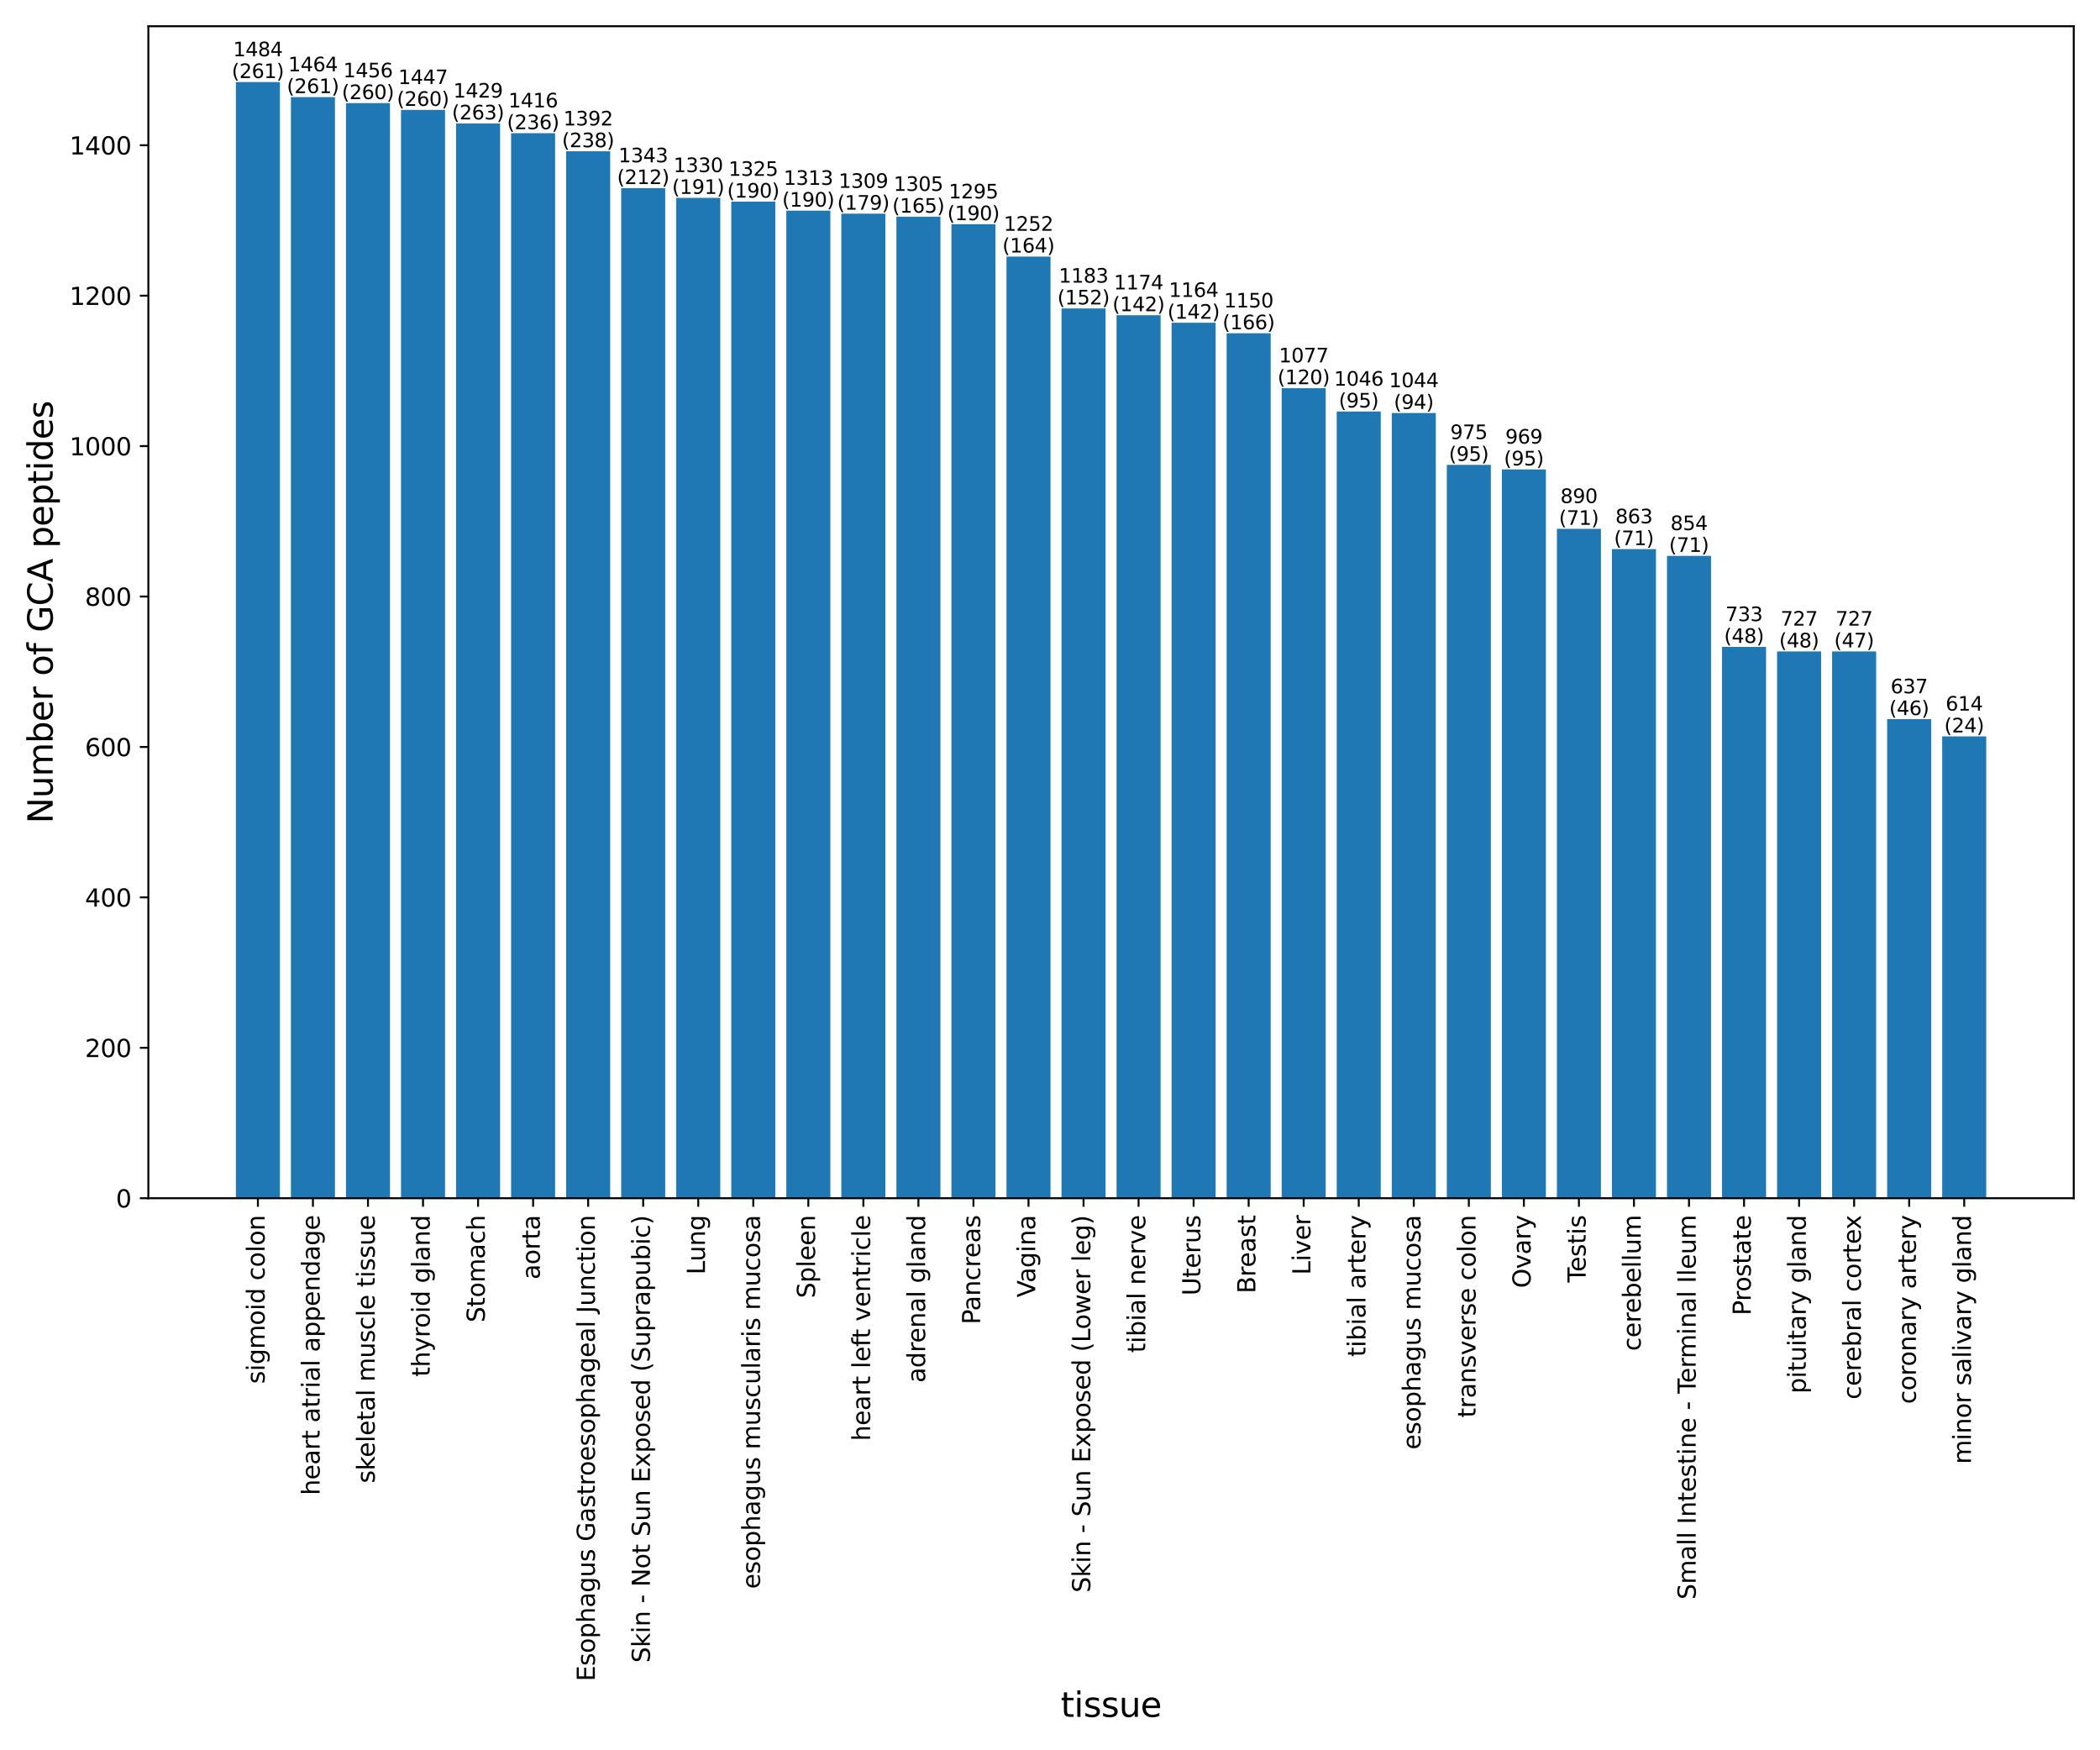 <?xml version="1.0" encoding="utf-8" standalone="no"?>
<!DOCTYPE svg PUBLIC "-//W3C//DTD SVG 1.1//EN"
  "http://www.w3.org/Graphics/SVG/1.1/DTD/svg11.dtd">
<svg xmlns:xlink="http://www.w3.org/1999/xlink" width="864pt" height="720pt" viewBox="0 0 864 720" xmlns="http://www.w3.org/2000/svg" version="1.1">
 <defs>
  <style type="text/css">*{stroke-linejoin: round; stroke-linecap: butt}</style>
 </defs>
 <g id="figure_1">
  <g id="patch_1">
   <path d="M 0 720 
L 864 720 
L 864 0 
L 0 0 
z
" style="fill: #ffffff"/>
  </g>
  <g id="axes_1">
   <g id="patch_2">
    <path d="M 61.04 492.91 
L 853.2 492.91 
L 853.2 10.8 
L 61.04 10.8 
z
" style="fill: #ffffff"/>
   </g>
   <g id="patch_3">
    <path d="M 97.047 492.91 
L 115.164 492.91 
L 115.164 33.758 
L 97.047 33.758 
z
" clip-path="url(#pd7a9c385ee)" style="fill: #1f77b4"/>
   </g>
   <g id="patch_4">
    <path d="M 119.693 492.91 
L 137.81 492.91 
L 137.81 39.946 
L 119.693 39.946 
z
" clip-path="url(#pd7a9c385ee)" style="fill: #1f77b4"/>
   </g>
   <g id="patch_5">
    <path d="M 142.339 492.91 
L 160.456 492.91 
L 160.456 42.421 
L 142.339 42.421 
z
" clip-path="url(#pd7a9c385ee)" style="fill: #1f77b4"/>
   </g>
   <g id="patch_6">
    <path d="M 164.986 492.91 
L 183.102 492.91 
L 183.102 45.205 
L 164.986 45.205 
z
" clip-path="url(#pd7a9c385ee)" style="fill: #1f77b4"/>
   </g>
   <g id="patch_7">
    <path d="M 187.632 492.91 
L 205.748 492.91 
L 205.748 50.775 
L 187.632 50.775 
z
" clip-path="url(#pd7a9c385ee)" style="fill: #1f77b4"/>
   </g>
   <g id="patch_8">
    <path d="M 210.278 492.91 
L 228.395 492.91 
L 228.395 54.797 
L 210.278 54.797 
z
" clip-path="url(#pd7a9c385ee)" style="fill: #1f77b4"/>
   </g>
   <g id="patch_9">
    <path d="M 232.924 492.91 
L 251.041 492.91 
L 251.041 62.223 
L 232.924 62.223 
z
" clip-path="url(#pd7a9c385ee)" style="fill: #1f77b4"/>
   </g>
   <g id="patch_10">
    <path d="M 255.57 492.91 
L 273.687 492.91 
L 273.687 77.383 
L 255.57 77.383 
z
" clip-path="url(#pd7a9c385ee)" style="fill: #1f77b4"/>
   </g>
   <g id="patch_11">
    <path d="M 278.216 492.91 
L 296.333 492.91 
L 296.333 81.406 
L 278.216 81.406 
z
" clip-path="url(#pd7a9c385ee)" style="fill: #1f77b4"/>
   </g>
   <g id="patch_12">
    <path d="M 300.862 492.91 
L 318.979 492.91 
L 318.979 82.953 
L 300.862 82.953 
z
" clip-path="url(#pd7a9c385ee)" style="fill: #1f77b4"/>
   </g>
   <g id="patch_13">
    <path d="M 323.508 492.91 
L 341.625 492.91 
L 341.625 86.665 
L 323.508 86.665 
z
" clip-path="url(#pd7a9c385ee)" style="fill: #1f77b4"/>
   </g>
   <g id="patch_14">
    <path d="M 346.154 492.91 
L 364.271 492.91 
L 364.271 87.903 
L 346.154 87.903 
z
" clip-path="url(#pd7a9c385ee)" style="fill: #1f77b4"/>
   </g>
   <g id="patch_15">
    <path d="M 368.8 492.91 
L 386.917 492.91 
L 386.917 89.141 
L 368.8 89.141 
z
" clip-path="url(#pd7a9c385ee)" style="fill: #1f77b4"/>
   </g>
   <g id="patch_16">
    <path d="M 391.446 492.91 
L 409.563 492.91 
L 409.563 92.235 
L 391.446 92.235 
z
" clip-path="url(#pd7a9c385ee)" style="fill: #1f77b4"/>
   </g>
   <g id="patch_17">
    <path d="M 414.092 492.91 
L 432.209 492.91 
L 432.209 105.539 
L 414.092 105.539 
z
" clip-path="url(#pd7a9c385ee)" style="fill: #1f77b4"/>
   </g>
   <g id="patch_18">
    <path d="M 436.739 492.91 
L 454.855 492.91 
L 454.855 126.888 
L 436.739 126.888 
z
" clip-path="url(#pd7a9c385ee)" style="fill: #1f77b4"/>
   </g>
   <g id="patch_19">
    <path d="M 459.385 492.91 
L 477.501 492.91 
L 477.501 129.672 
L 459.385 129.672 
z
" clip-path="url(#pd7a9c385ee)" style="fill: #1f77b4"/>
   </g>
   <g id="patch_20">
    <path d="M 482.031 492.91 
L 500.148 492.91 
L 500.148 132.766 
L 482.031 132.766 
z
" clip-path="url(#pd7a9c385ee)" style="fill: #1f77b4"/>
   </g>
   <g id="patch_21">
    <path d="M 504.677 492.91 
L 522.794 492.91 
L 522.794 137.098 
L 504.677 137.098 
z
" clip-path="url(#pd7a9c385ee)" style="fill: #1f77b4"/>
   </g>
   <g id="patch_22">
    <path d="M 527.323 492.91 
L 545.44 492.91 
L 545.44 159.684 
L 527.323 159.684 
z
" clip-path="url(#pd7a9c385ee)" style="fill: #1f77b4"/>
   </g>
   <g id="patch_23">
    <path d="M 549.969 492.91 
L 568.086 492.91 
L 568.086 169.276 
L 549.969 169.276 
z
" clip-path="url(#pd7a9c385ee)" style="fill: #1f77b4"/>
   </g>
   <g id="patch_24">
    <path d="M 572.615 492.91 
L 590.732 492.91 
L 590.732 169.894 
L 572.615 169.894 
z
" clip-path="url(#pd7a9c385ee)" style="fill: #1f77b4"/>
   </g>
   <g id="patch_25">
    <path d="M 595.261 492.91 
L 613.378 492.91 
L 613.378 191.243 
L 595.261 191.243 
z
" clip-path="url(#pd7a9c385ee)" style="fill: #1f77b4"/>
   </g>
   <g id="patch_26">
    <path d="M 617.907 492.91 
L 636.024 492.91 
L 636.024 193.1 
L 617.907 193.1 
z
" clip-path="url(#pd7a9c385ee)" style="fill: #1f77b4"/>
   </g>
   <g id="patch_27">
    <path d="M 640.553 492.91 
L 658.67 492.91 
L 658.67 217.542 
L 640.553 217.542 
z
" clip-path="url(#pd7a9c385ee)" style="fill: #1f77b4"/>
   </g>
   <g id="patch_28">
    <path d="M 663.199 492.91 
L 681.316 492.91 
L 681.316 225.896 
L 663.199 225.896 
z
" clip-path="url(#pd7a9c385ee)" style="fill: #1f77b4"/>
   </g>
   <g id="patch_29">
    <path d="M 685.845 492.91 
L 703.962 492.91 
L 703.962 228.681 
L 685.845 228.681 
z
" clip-path="url(#pd7a9c385ee)" style="fill: #1f77b4"/>
   </g>
   <g id="patch_30">
    <path d="M 708.492 492.91 
L 726.608 492.91 
L 726.608 266.118 
L 708.492 266.118 
z
" clip-path="url(#pd7a9c385ee)" style="fill: #1f77b4"/>
   </g>
   <g id="patch_31">
    <path d="M 731.138 492.91 
L 749.254 492.91 
L 749.254 267.975 
L 731.138 267.975 
z
" clip-path="url(#pd7a9c385ee)" style="fill: #1f77b4"/>
   </g>
   <g id="patch_32">
    <path d="M 753.784 492.91 
L 771.901 492.91 
L 771.901 267.975 
L 753.784 267.975 
z
" clip-path="url(#pd7a9c385ee)" style="fill: #1f77b4"/>
   </g>
   <g id="patch_33">
    <path d="M 776.43 492.91 
L 794.547 492.91 
L 794.547 295.821 
L 776.43 295.821 
z
" clip-path="url(#pd7a9c385ee)" style="fill: #1f77b4"/>
   </g>
   <g id="patch_34">
    <path d="M 799.076 492.91 
L 817.193 492.91 
L 817.193 302.937 
L 799.076 302.937 
z
" clip-path="url(#pd7a9c385ee)" style="fill: #1f77b4"/>
   </g>
   <g id="matplotlib.axis_1">
    <g id="xtick_1">
     <g id="line2d_1">
      <defs>
       <path id="m50f91f1f6f" d="M 0 0 
L 0 3.5 
" style="stroke: #000000; stroke-width: 0.8"/>
      </defs>
      <g>
       <use xlink:href="#m50f91f1f6f" x="106.106" y="492.91" style="stroke: #000000; stroke-width: 0.8"/>
      </g>
     </g>
     <g id="text_1">
      <!-- sigmoid colon -->
      <g transform="translate(108.865 569.262) rotate(-90) scale(0.1 -0.1)">
       <defs>
        <path id="DejaVuSans-73" d="M 2834 3397 
L 2834 2853 
Q 2591 2978 2328 3040 
Q 2066 3103 1784 3103 
Q 1356 3103 1142 2972 
Q 928 2841 928 2578 
Q 928 2378 1081 2264 
Q 1234 2150 1697 2047 
L 1894 2003 
Q 2506 1872 2764 1633 
Q 3022 1394 3022 966 
Q 3022 478 2636 193 
Q 2250 -91 1575 -91 
Q 1294 -91 989 -36 
Q 684 19 347 128 
L 347 722 
Q 666 556 975 473 
Q 1284 391 1588 391 
Q 1994 391 2212 530 
Q 2431 669 2431 922 
Q 2431 1156 2273 1281 
Q 2116 1406 1581 1522 
L 1381 1569 
Q 847 1681 609 1914 
Q 372 2147 372 2553 
Q 372 3047 722 3315 
Q 1072 3584 1716 3584 
Q 2034 3584 2315 3537 
Q 2597 3491 2834 3397 
z
" transform="scale(0.016)"/>
        <path id="DejaVuSans-69" d="M 603 3500 
L 1178 3500 
L 1178 0 
L 603 0 
L 603 3500 
z
M 603 4863 
L 1178 4863 
L 1178 4134 
L 603 4134 
L 603 4863 
z
" transform="scale(0.016)"/>
        <path id="DejaVuSans-67" d="M 2906 1791 
Q 2906 2416 2648 2759 
Q 2391 3103 1925 3103 
Q 1463 3103 1205 2759 
Q 947 2416 947 1791 
Q 947 1169 1205 825 
Q 1463 481 1925 481 
Q 2391 481 2648 825 
Q 2906 1169 2906 1791 
z
M 3481 434 
Q 3481 -459 3084 -895 
Q 2688 -1331 1869 -1331 
Q 1566 -1331 1297 -1286 
Q 1028 -1241 775 -1147 
L 775 -588 
Q 1028 -725 1275 -790 
Q 1522 -856 1778 -856 
Q 2344 -856 2625 -561 
Q 2906 -266 2906 331 
L 2906 616 
Q 2728 306 2450 153 
Q 2172 0 1784 0 
Q 1141 0 747 490 
Q 353 981 353 1791 
Q 353 2603 747 3093 
Q 1141 3584 1784 3584 
Q 2172 3584 2450 3431 
Q 2728 3278 2906 2969 
L 2906 3500 
L 3481 3500 
L 3481 434 
z
" transform="scale(0.016)"/>
        <path id="DejaVuSans-6d" d="M 3328 2828 
Q 3544 3216 3844 3400 
Q 4144 3584 4550 3584 
Q 5097 3584 5394 3201 
Q 5691 2819 5691 2113 
L 5691 0 
L 5113 0 
L 5113 2094 
Q 5113 2597 4934 2840 
Q 4756 3084 4391 3084 
Q 3944 3084 3684 2787 
Q 3425 2491 3425 1978 
L 3425 0 
L 2847 0 
L 2847 2094 
Q 2847 2600 2669 2842 
Q 2491 3084 2119 3084 
Q 1678 3084 1418 2786 
Q 1159 2488 1159 1978 
L 1159 0 
L 581 0 
L 581 3500 
L 1159 3500 
L 1159 2956 
Q 1356 3278 1631 3431 
Q 1906 3584 2284 3584 
Q 2666 3584 2933 3390 
Q 3200 3197 3328 2828 
z
" transform="scale(0.016)"/>
        <path id="DejaVuSans-6f" d="M 1959 3097 
Q 1497 3097 1228 2736 
Q 959 2375 959 1747 
Q 959 1119 1226 758 
Q 1494 397 1959 397 
Q 2419 397 2687 759 
Q 2956 1122 2956 1747 
Q 2956 2369 2687 2733 
Q 2419 3097 1959 3097 
z
M 1959 3584 
Q 2709 3584 3137 3096 
Q 3566 2609 3566 1747 
Q 3566 888 3137 398 
Q 2709 -91 1959 -91 
Q 1206 -91 779 398 
Q 353 888 353 1747 
Q 353 2609 779 3096 
Q 1206 3584 1959 3584 
z
" transform="scale(0.016)"/>
        <path id="DejaVuSans-64" d="M 2906 2969 
L 2906 4863 
L 3481 4863 
L 3481 0 
L 2906 0 
L 2906 525 
Q 2725 213 2448 61 
Q 2172 -91 1784 -91 
Q 1150 -91 751 415 
Q 353 922 353 1747 
Q 353 2572 751 3078 
Q 1150 3584 1784 3584 
Q 2172 3584 2448 3432 
Q 2725 3281 2906 2969 
z
M 947 1747 
Q 947 1113 1208 752 
Q 1469 391 1925 391 
Q 2381 391 2643 752 
Q 2906 1113 2906 1747 
Q 2906 2381 2643 2742 
Q 2381 3103 1925 3103 
Q 1469 3103 1208 2742 
Q 947 2381 947 1747 
z
" transform="scale(0.016)"/>
        <path id="DejaVuSans-20" transform="scale(0.016)"/>
        <path id="DejaVuSans-63" d="M 3122 3366 
L 3122 2828 
Q 2878 2963 2633 3030 
Q 2388 3097 2138 3097 
Q 1578 3097 1268 2742 
Q 959 2388 959 1747 
Q 959 1106 1268 751 
Q 1578 397 2138 397 
Q 2388 397 2633 464 
Q 2878 531 3122 666 
L 3122 134 
Q 2881 22 2623 -34 
Q 2366 -91 2075 -91 
Q 1284 -91 818 406 
Q 353 903 353 1747 
Q 353 2603 823 3093 
Q 1294 3584 2113 3584 
Q 2378 3584 2631 3529 
Q 2884 3475 3122 3366 
z
" transform="scale(0.016)"/>
        <path id="DejaVuSans-6c" d="M 603 4863 
L 1178 4863 
L 1178 0 
L 603 0 
L 603 4863 
z
" transform="scale(0.016)"/>
        <path id="DejaVuSans-6e" d="M 3513 2113 
L 3513 0 
L 2938 0 
L 2938 2094 
Q 2938 2591 2744 2837 
Q 2550 3084 2163 3084 
Q 1697 3084 1428 2787 
Q 1159 2491 1159 1978 
L 1159 0 
L 581 0 
L 581 3500 
L 1159 3500 
L 1159 2956 
Q 1366 3272 1645 3428 
Q 1925 3584 2291 3584 
Q 2894 3584 3203 3211 
Q 3513 2838 3513 2113 
z
" transform="scale(0.016)"/>
       </defs>
       <use xlink:href="#DejaVuSans-73"/>
       <use xlink:href="#DejaVuSans-69" x="52.1"/>
       <use xlink:href="#DejaVuSans-67" x="79.883"/>
       <use xlink:href="#DejaVuSans-6d" x="143.359"/>
       <use xlink:href="#DejaVuSans-6f" x="240.771"/>
       <use xlink:href="#DejaVuSans-69" x="301.953"/>
       <use xlink:href="#DejaVuSans-64" x="329.736"/>
       <use xlink:href="#DejaVuSans-20" x="393.213"/>
       <use xlink:href="#DejaVuSans-63" x="425"/>
       <use xlink:href="#DejaVuSans-6f" x="479.98"/>
       <use xlink:href="#DejaVuSans-6c" x="541.162"/>
       <use xlink:href="#DejaVuSans-6f" x="568.945"/>
       <use xlink:href="#DejaVuSans-6e" x="630.127"/>
      </g>
     </g>
    </g>
    <g id="xtick_2">
     <g id="line2d_2">
      <g>
       <use xlink:href="#m50f91f1f6f" x="128.752" y="492.91" style="stroke: #000000; stroke-width: 0.8"/>
      </g>
     </g>
     <g id="text_2">
      <!-- heart atrial appendage -->
      <g transform="translate(131.511 615.054) rotate(-90) scale(0.1 -0.1)">
       <defs>
        <path id="DejaVuSans-68" d="M 3513 2113 
L 3513 0 
L 2938 0 
L 2938 2094 
Q 2938 2591 2744 2837 
Q 2550 3084 2163 3084 
Q 1697 3084 1428 2787 
Q 1159 2491 1159 1978 
L 1159 0 
L 581 0 
L 581 4863 
L 1159 4863 
L 1159 2956 
Q 1366 3272 1645 3428 
Q 1925 3584 2291 3584 
Q 2894 3584 3203 3211 
Q 3513 2838 3513 2113 
z
" transform="scale(0.016)"/>
        <path id="DejaVuSans-65" d="M 3597 1894 
L 3597 1613 
L 953 1613 
Q 991 1019 1311 708 
Q 1631 397 2203 397 
Q 2534 397 2845 478 
Q 3156 559 3463 722 
L 3463 178 
Q 3153 47 2828 -22 
Q 2503 -91 2169 -91 
Q 1331 -91 842 396 
Q 353 884 353 1716 
Q 353 2575 817 3079 
Q 1281 3584 2069 3584 
Q 2775 3584 3186 3129 
Q 3597 2675 3597 1894 
z
M 3022 2063 
Q 3016 2534 2758 2815 
Q 2500 3097 2075 3097 
Q 1594 3097 1305 2825 
Q 1016 2553 972 2059 
L 3022 2063 
z
" transform="scale(0.016)"/>
        <path id="DejaVuSans-61" d="M 2194 1759 
Q 1497 1759 1228 1600 
Q 959 1441 959 1056 
Q 959 750 1161 570 
Q 1363 391 1709 391 
Q 2188 391 2477 730 
Q 2766 1069 2766 1631 
L 2766 1759 
L 2194 1759 
z
M 3341 1997 
L 3341 0 
L 2766 0 
L 2766 531 
Q 2569 213 2275 61 
Q 1981 -91 1556 -91 
Q 1019 -91 701 211 
Q 384 513 384 1019 
Q 384 1609 779 1909 
Q 1175 2209 1959 2209 
L 2766 2209 
L 2766 2266 
Q 2766 2663 2505 2880 
Q 2244 3097 1772 3097 
Q 1472 3097 1187 3025 
Q 903 2953 641 2809 
L 641 3341 
Q 956 3463 1253 3523 
Q 1550 3584 1831 3584 
Q 2591 3584 2966 3190 
Q 3341 2797 3341 1997 
z
" transform="scale(0.016)"/>
        <path id="DejaVuSans-72" d="M 2631 2963 
Q 2534 3019 2420 3045 
Q 2306 3072 2169 3072 
Q 1681 3072 1420 2755 
Q 1159 2438 1159 1844 
L 1159 0 
L 581 0 
L 581 3500 
L 1159 3500 
L 1159 2956 
Q 1341 3275 1631 3429 
Q 1922 3584 2338 3584 
Q 2397 3584 2469 3576 
Q 2541 3569 2628 3553 
L 2631 2963 
z
" transform="scale(0.016)"/>
        <path id="DejaVuSans-74" d="M 1172 4494 
L 1172 3500 
L 2356 3500 
L 2356 3053 
L 1172 3053 
L 1172 1153 
Q 1172 725 1289 603 
Q 1406 481 1766 481 
L 2356 481 
L 2356 0 
L 1766 0 
Q 1100 0 847 248 
Q 594 497 594 1153 
L 594 3053 
L 172 3053 
L 172 3500 
L 594 3500 
L 594 4494 
L 1172 4494 
z
" transform="scale(0.016)"/>
        <path id="DejaVuSans-70" d="M 1159 525 
L 1159 -1331 
L 581 -1331 
L 581 3500 
L 1159 3500 
L 1159 2969 
Q 1341 3281 1617 3432 
Q 1894 3584 2278 3584 
Q 2916 3584 3314 3078 
Q 3713 2572 3713 1747 
Q 3713 922 3314 415 
Q 2916 -91 2278 -91 
Q 1894 -91 1617 61 
Q 1341 213 1159 525 
z
M 3116 1747 
Q 3116 2381 2855 2742 
Q 2594 3103 2138 3103 
Q 1681 3103 1420 2742 
Q 1159 2381 1159 1747 
Q 1159 1113 1420 752 
Q 1681 391 2138 391 
Q 2594 391 2855 752 
Q 3116 1113 3116 1747 
z
" transform="scale(0.016)"/>
       </defs>
       <use xlink:href="#DejaVuSans-68"/>
       <use xlink:href="#DejaVuSans-65" x="63.379"/>
       <use xlink:href="#DejaVuSans-61" x="124.902"/>
       <use xlink:href="#DejaVuSans-72" x="186.182"/>
       <use xlink:href="#DejaVuSans-74" x="227.295"/>
       <use xlink:href="#DejaVuSans-20" x="266.504"/>
       <use xlink:href="#DejaVuSans-61" x="298.291"/>
       <use xlink:href="#DejaVuSans-74" x="359.57"/>
       <use xlink:href="#DejaVuSans-72" x="398.779"/>
       <use xlink:href="#DejaVuSans-69" x="439.893"/>
       <use xlink:href="#DejaVuSans-61" x="467.676"/>
       <use xlink:href="#DejaVuSans-6c" x="528.955"/>
       <use xlink:href="#DejaVuSans-20" x="556.738"/>
       <use xlink:href="#DejaVuSans-61" x="588.525"/>
       <use xlink:href="#DejaVuSans-70" x="649.805"/>
       <use xlink:href="#DejaVuSans-70" x="713.281"/>
       <use xlink:href="#DejaVuSans-65" x="776.758"/>
       <use xlink:href="#DejaVuSans-6e" x="838.281"/>
       <use xlink:href="#DejaVuSans-64" x="901.66"/>
       <use xlink:href="#DejaVuSans-61" x="965.137"/>
       <use xlink:href="#DejaVuSans-67" x="1026.416"/>
       <use xlink:href="#DejaVuSans-65" x="1089.893"/>
      </g>
     </g>
    </g>
    <g id="xtick_3">
     <g id="line2d_3">
      <g>
       <use xlink:href="#m50f91f1f6f" x="151.398" y="492.91" style="stroke: #000000; stroke-width: 0.8"/>
      </g>
     </g>
     <g id="text_3">
      <!-- skeletal muscle tissue -->
      <g transform="translate(154.157 610.14) rotate(-90) scale(0.1 -0.1)">
       <defs>
        <path id="DejaVuSans-6b" d="M 581 4863 
L 1159 4863 
L 1159 1991 
L 2875 3500 
L 3609 3500 
L 1753 1863 
L 3688 0 
L 2938 0 
L 1159 1709 
L 1159 0 
L 581 0 
L 581 4863 
z
" transform="scale(0.016)"/>
        <path id="DejaVuSans-75" d="M 544 1381 
L 544 3500 
L 1119 3500 
L 1119 1403 
Q 1119 906 1312 657 
Q 1506 409 1894 409 
Q 2359 409 2629 706 
Q 2900 1003 2900 1516 
L 2900 3500 
L 3475 3500 
L 3475 0 
L 2900 0 
L 2900 538 
Q 2691 219 2414 64 
Q 2138 -91 1772 -91 
Q 1169 -91 856 284 
Q 544 659 544 1381 
z
M 1991 3584 
L 1991 3584 
z
" transform="scale(0.016)"/>
       </defs>
       <use xlink:href="#DejaVuSans-73"/>
       <use xlink:href="#DejaVuSans-6b" x="52.1"/>
       <use xlink:href="#DejaVuSans-65" x="106.385"/>
       <use xlink:href="#DejaVuSans-6c" x="167.908"/>
       <use xlink:href="#DejaVuSans-65" x="195.691"/>
       <use xlink:href="#DejaVuSans-74" x="257.215"/>
       <use xlink:href="#DejaVuSans-61" x="296.424"/>
       <use xlink:href="#DejaVuSans-6c" x="357.703"/>
       <use xlink:href="#DejaVuSans-20" x="385.486"/>
       <use xlink:href="#DejaVuSans-6d" x="417.273"/>
       <use xlink:href="#DejaVuSans-75" x="514.686"/>
       <use xlink:href="#DejaVuSans-73" x="578.064"/>
       <use xlink:href="#DejaVuSans-63" x="630.164"/>
       <use xlink:href="#DejaVuSans-6c" x="685.145"/>
       <use xlink:href="#DejaVuSans-65" x="712.928"/>
       <use xlink:href="#DejaVuSans-20" x="774.451"/>
       <use xlink:href="#DejaVuSans-74" x="806.238"/>
       <use xlink:href="#DejaVuSans-69" x="845.447"/>
       <use xlink:href="#DejaVuSans-73" x="873.23"/>
       <use xlink:href="#DejaVuSans-73" x="925.33"/>
       <use xlink:href="#DejaVuSans-75" x="977.43"/>
       <use xlink:href="#DejaVuSans-65" x="1040.809"/>
      </g>
     </g>
    </g>
    <g id="xtick_4">
     <g id="line2d_4">
      <g>
       <use xlink:href="#m50f91f1f6f" x="174.044" y="492.91" style="stroke: #000000; stroke-width: 0.8"/>
      </g>
     </g>
     <g id="text_4">
      <!-- thyroid gland -->
      <g transform="translate(176.803 566.337) rotate(-90) scale(0.1 -0.1)">
       <defs>
        <path id="DejaVuSans-79" d="M 2059 -325 
Q 1816 -950 1584 -1140 
Q 1353 -1331 966 -1331 
L 506 -1331 
L 506 -850 
L 844 -850 
Q 1081 -850 1212 -737 
Q 1344 -625 1503 -206 
L 1606 56 
L 191 3500 
L 800 3500 
L 1894 763 
L 2988 3500 
L 3597 3500 
L 2059 -325 
z
" transform="scale(0.016)"/>
       </defs>
       <use xlink:href="#DejaVuSans-74"/>
       <use xlink:href="#DejaVuSans-68" x="39.209"/>
       <use xlink:href="#DejaVuSans-79" x="102.588"/>
       <use xlink:href="#DejaVuSans-72" x="161.768"/>
       <use xlink:href="#DejaVuSans-6f" x="200.631"/>
       <use xlink:href="#DejaVuSans-69" x="261.812"/>
       <use xlink:href="#DejaVuSans-64" x="289.596"/>
       <use xlink:href="#DejaVuSans-20" x="353.072"/>
       <use xlink:href="#DejaVuSans-67" x="384.859"/>
       <use xlink:href="#DejaVuSans-6c" x="448.336"/>
       <use xlink:href="#DejaVuSans-61" x="476.119"/>
       <use xlink:href="#DejaVuSans-6e" x="537.398"/>
       <use xlink:href="#DejaVuSans-64" x="600.777"/>
      </g>
     </g>
    </g>
    <g id="xtick_5">
     <g id="line2d_5">
      <g>
       <use xlink:href="#m50f91f1f6f" x="196.69" y="492.91" style="stroke: #000000; stroke-width: 0.8"/>
      </g>
     </g>
     <g id="text_5">
      <!-- Stomach -->
      <g transform="translate(199.449 544.002) rotate(-90) scale(0.1 -0.1)">
       <defs>
        <path id="DejaVuSans-53" d="M 3425 4513 
L 3425 3897 
Q 3066 4069 2747 4153 
Q 2428 4238 2131 4238 
Q 1616 4238 1336 4038 
Q 1056 3838 1056 3469 
Q 1056 3159 1242 3001 
Q 1428 2844 1947 2747 
L 2328 2669 
Q 3034 2534 3370 2195 
Q 3706 1856 3706 1288 
Q 3706 609 3251 259 
Q 2797 -91 1919 -91 
Q 1588 -91 1214 -16 
Q 841 59 441 206 
L 441 856 
Q 825 641 1194 531 
Q 1563 422 1919 422 
Q 2459 422 2753 634 
Q 3047 847 3047 1241 
Q 3047 1584 2836 1778 
Q 2625 1972 2144 2069 
L 1759 2144 
Q 1053 2284 737 2584 
Q 422 2884 422 3419 
Q 422 4038 858 4394 
Q 1294 4750 2059 4750 
Q 2388 4750 2728 4690 
Q 3069 4631 3425 4513 
z
" transform="scale(0.016)"/>
       </defs>
       <use xlink:href="#DejaVuSans-53"/>
       <use xlink:href="#DejaVuSans-74" x="63.477"/>
       <use xlink:href="#DejaVuSans-6f" x="102.686"/>
       <use xlink:href="#DejaVuSans-6d" x="163.867"/>
       <use xlink:href="#DejaVuSans-61" x="261.279"/>
       <use xlink:href="#DejaVuSans-63" x="322.559"/>
       <use xlink:href="#DejaVuSans-68" x="377.539"/>
      </g>
     </g>
    </g>
    <g id="xtick_6">
     <g id="line2d_6">
      <g>
       <use xlink:href="#m50f91f1f6f" x="219.336" y="492.91" style="stroke: #000000; stroke-width: 0.8"/>
      </g>
     </g>
     <g id="text_6">
      <!-- aorta -->
      <g transform="translate(222.095 526.316) rotate(-90) scale(0.1 -0.1)">
       <use xlink:href="#DejaVuSans-61"/>
       <use xlink:href="#DejaVuSans-6f" x="61.279"/>
       <use xlink:href="#DejaVuSans-72" x="122.461"/>
       <use xlink:href="#DejaVuSans-74" x="163.574"/>
       <use xlink:href="#DejaVuSans-61" x="202.783"/>
      </g>
     </g>
    </g>
    <g id="xtick_7">
     <g id="line2d_7">
      <g>
       <use xlink:href="#m50f91f1f6f" x="241.982" y="492.91" style="stroke: #000000; stroke-width: 0.8"/>
      </g>
     </g>
     <g id="text_7">
      <!-- Esophagus Gastroesophageal Junction -->
      <g transform="translate(244.742 691.615) rotate(-90) scale(0.1 -0.1)">
       <defs>
        <path id="DejaVuSans-45" d="M 628 4666 
L 3578 4666 
L 3578 4134 
L 1259 4134 
L 1259 2753 
L 3481 2753 
L 3481 2222 
L 1259 2222 
L 1259 531 
L 3634 531 
L 3634 0 
L 628 0 
L 628 4666 
z
" transform="scale(0.016)"/>
        <path id="DejaVuSans-47" d="M 3809 666 
L 3809 1919 
L 2778 1919 
L 2778 2438 
L 4434 2438 
L 4434 434 
Q 4069 175 3628 42 
Q 3188 -91 2688 -91 
Q 1594 -91 976 548 
Q 359 1188 359 2328 
Q 359 3472 976 4111 
Q 1594 4750 2688 4750 
Q 3144 4750 3555 4637 
Q 3966 4525 4313 4306 
L 4313 3634 
Q 3963 3931 3569 4081 
Q 3175 4231 2741 4231 
Q 1884 4231 1454 3753 
Q 1025 3275 1025 2328 
Q 1025 1384 1454 906 
Q 1884 428 2741 428 
Q 3075 428 3337 486 
Q 3600 544 3809 666 
z
" transform="scale(0.016)"/>
        <path id="DejaVuSans-4a" d="M 628 4666 
L 1259 4666 
L 1259 325 
Q 1259 -519 939 -900 
Q 619 -1281 -91 -1281 
L -331 -1281 
L -331 -750 
L -134 -750 
Q 284 -750 456 -515 
Q 628 -281 628 325 
L 628 4666 
z
" transform="scale(0.016)"/>
       </defs>
       <use xlink:href="#DejaVuSans-45"/>
       <use xlink:href="#DejaVuSans-73" x="63.184"/>
       <use xlink:href="#DejaVuSans-6f" x="115.283"/>
       <use xlink:href="#DejaVuSans-70" x="176.465"/>
       <use xlink:href="#DejaVuSans-68" x="239.941"/>
       <use xlink:href="#DejaVuSans-61" x="303.32"/>
       <use xlink:href="#DejaVuSans-67" x="364.6"/>
       <use xlink:href="#DejaVuSans-75" x="428.076"/>
       <use xlink:href="#DejaVuSans-73" x="491.455"/>
       <use xlink:href="#DejaVuSans-20" x="543.555"/>
       <use xlink:href="#DejaVuSans-47" x="575.342"/>
       <use xlink:href="#DejaVuSans-61" x="652.832"/>
       <use xlink:href="#DejaVuSans-73" x="714.111"/>
       <use xlink:href="#DejaVuSans-74" x="766.211"/>
       <use xlink:href="#DejaVuSans-72" x="805.42"/>
       <use xlink:href="#DejaVuSans-6f" x="844.283"/>
       <use xlink:href="#DejaVuSans-65" x="905.465"/>
       <use xlink:href="#DejaVuSans-73" x="966.988"/>
       <use xlink:href="#DejaVuSans-6f" x="1019.088"/>
       <use xlink:href="#DejaVuSans-70" x="1080.27"/>
       <use xlink:href="#DejaVuSans-68" x="1143.746"/>
       <use xlink:href="#DejaVuSans-61" x="1207.125"/>
       <use xlink:href="#DejaVuSans-67" x="1268.404"/>
       <use xlink:href="#DejaVuSans-65" x="1331.881"/>
       <use xlink:href="#DejaVuSans-61" x="1393.404"/>
       <use xlink:href="#DejaVuSans-6c" x="1454.684"/>
       <use xlink:href="#DejaVuSans-20" x="1482.467"/>
       <use xlink:href="#DejaVuSans-4a" x="1514.254"/>
       <use xlink:href="#DejaVuSans-75" x="1543.746"/>
       <use xlink:href="#DejaVuSans-6e" x="1607.125"/>
       <use xlink:href="#DejaVuSans-63" x="1670.504"/>
       <use xlink:href="#DejaVuSans-74" x="1725.484"/>
       <use xlink:href="#DejaVuSans-69" x="1764.693"/>
       <use xlink:href="#DejaVuSans-6f" x="1792.477"/>
       <use xlink:href="#DejaVuSans-6e" x="1853.658"/>
      </g>
     </g>
    </g>
    <g id="xtick_8">
     <g id="line2d_8">
      <g>
       <use xlink:href="#m50f91f1f6f" x="264.628" y="492.91" style="stroke: #000000; stroke-width: 0.8"/>
      </g>
     </g>
     <g id="text_8">
      <!-- Skin - Not Sun Exposed (Suprapubic) -->
      <g transform="translate(267.388 684.01) rotate(-90) scale(0.1 -0.1)">
       <defs>
        <path id="DejaVuSans-2d" d="M 313 2009 
L 1997 2009 
L 1997 1497 
L 313 1497 
L 313 2009 
z
" transform="scale(0.016)"/>
        <path id="DejaVuSans-4e" d="M 628 4666 
L 1478 4666 
L 3547 763 
L 3547 4666 
L 4159 4666 
L 4159 0 
L 3309 0 
L 1241 3903 
L 1241 0 
L 628 0 
L 628 4666 
z
" transform="scale(0.016)"/>
        <path id="DejaVuSans-78" d="M 3513 3500 
L 2247 1797 
L 3578 0 
L 2900 0 
L 1881 1375 
L 863 0 
L 184 0 
L 1544 1831 
L 300 3500 
L 978 3500 
L 1906 2253 
L 2834 3500 
L 3513 3500 
z
" transform="scale(0.016)"/>
        <path id="DejaVuSans-28" d="M 1984 4856 
Q 1566 4138 1362 3434 
Q 1159 2731 1159 2009 
Q 1159 1288 1364 580 
Q 1569 -128 1984 -844 
L 1484 -844 
Q 1016 -109 783 600 
Q 550 1309 550 2009 
Q 550 2706 781 3412 
Q 1013 4119 1484 4856 
L 1984 4856 
z
" transform="scale(0.016)"/>
        <path id="DejaVuSans-62" d="M 3116 1747 
Q 3116 2381 2855 2742 
Q 2594 3103 2138 3103 
Q 1681 3103 1420 2742 
Q 1159 2381 1159 1747 
Q 1159 1113 1420 752 
Q 1681 391 2138 391 
Q 2594 391 2855 752 
Q 3116 1113 3116 1747 
z
M 1159 2969 
Q 1341 3281 1617 3432 
Q 1894 3584 2278 3584 
Q 2916 3584 3314 3078 
Q 3713 2572 3713 1747 
Q 3713 922 3314 415 
Q 2916 -91 2278 -91 
Q 1894 -91 1617 61 
Q 1341 213 1159 525 
L 1159 0 
L 581 0 
L 581 4863 
L 1159 4863 
L 1159 2969 
z
" transform="scale(0.016)"/>
        <path id="DejaVuSans-29" d="M 513 4856 
L 1013 4856 
Q 1481 4119 1714 3412 
Q 1947 2706 1947 2009 
Q 1947 1309 1714 600 
Q 1481 -109 1013 -844 
L 513 -844 
Q 928 -128 1133 580 
Q 1338 1288 1338 2009 
Q 1338 2731 1133 3434 
Q 928 4138 513 4856 
z
" transform="scale(0.016)"/>
       </defs>
       <use xlink:href="#DejaVuSans-53"/>
       <use xlink:href="#DejaVuSans-6b" x="63.477"/>
       <use xlink:href="#DejaVuSans-69" x="121.387"/>
       <use xlink:href="#DejaVuSans-6e" x="149.17"/>
       <use xlink:href="#DejaVuSans-20" x="212.549"/>
       <use xlink:href="#DejaVuSans-2d" x="244.336"/>
       <use xlink:href="#DejaVuSans-20" x="280.42"/>
       <use xlink:href="#DejaVuSans-4e" x="312.207"/>
       <use xlink:href="#DejaVuSans-6f" x="387.012"/>
       <use xlink:href="#DejaVuSans-74" x="448.193"/>
       <use xlink:href="#DejaVuSans-20" x="487.402"/>
       <use xlink:href="#DejaVuSans-53" x="519.189"/>
       <use xlink:href="#DejaVuSans-75" x="582.666"/>
       <use xlink:href="#DejaVuSans-6e" x="646.045"/>
       <use xlink:href="#DejaVuSans-20" x="709.424"/>
       <use xlink:href="#DejaVuSans-45" x="741.211"/>
       <use xlink:href="#DejaVuSans-78" x="804.395"/>
       <use xlink:href="#DejaVuSans-70" x="863.574"/>
       <use xlink:href="#DejaVuSans-6f" x="927.051"/>
       <use xlink:href="#DejaVuSans-73" x="988.232"/>
       <use xlink:href="#DejaVuSans-65" x="1040.332"/>
       <use xlink:href="#DejaVuSans-64" x="1101.855"/>
       <use xlink:href="#DejaVuSans-20" x="1165.332"/>
       <use xlink:href="#DejaVuSans-28" x="1197.119"/>
       <use xlink:href="#DejaVuSans-53" x="1236.133"/>
       <use xlink:href="#DejaVuSans-75" x="1299.609"/>
       <use xlink:href="#DejaVuSans-70" x="1362.988"/>
       <use xlink:href="#DejaVuSans-72" x="1426.465"/>
       <use xlink:href="#DejaVuSans-61" x="1467.578"/>
       <use xlink:href="#DejaVuSans-70" x="1528.857"/>
       <use xlink:href="#DejaVuSans-75" x="1592.334"/>
       <use xlink:href="#DejaVuSans-62" x="1655.713"/>
       <use xlink:href="#DejaVuSans-69" x="1719.189"/>
       <use xlink:href="#DejaVuSans-63" x="1746.973"/>
       <use xlink:href="#DejaVuSans-29" x="1801.953"/>
      </g>
     </g>
    </g>
    <g id="xtick_9">
     <g id="line2d_9">
      <g>
       <use xlink:href="#m50f91f1f6f" x="287.274" y="492.91" style="stroke: #000000; stroke-width: 0.8"/>
      </g>
     </g>
     <g id="text_9">
      <!-- Lung -->
      <g transform="translate(290.034 524.33) rotate(-90) scale(0.1 -0.1)">
       <defs>
        <path id="DejaVuSans-4c" d="M 628 4666 
L 1259 4666 
L 1259 531 
L 3531 531 
L 3531 0 
L 628 0 
L 628 4666 
z
" transform="scale(0.016)"/>
       </defs>
       <use xlink:href="#DejaVuSans-4c"/>
       <use xlink:href="#DejaVuSans-75" x="53.963"/>
       <use xlink:href="#DejaVuSans-6e" x="117.342"/>
       <use xlink:href="#DejaVuSans-67" x="180.721"/>
      </g>
     </g>
    </g>
    <g id="xtick_10">
     <g id="line2d_10">
      <g>
       <use xlink:href="#m50f91f1f6f" x="309.92" y="492.91" style="stroke: #000000; stroke-width: 0.8"/>
      </g>
     </g>
     <g id="text_10">
      <!-- esophagus muscularis mucosa -->
      <g transform="translate(312.68 653.618) rotate(-90) scale(0.1 -0.1)">
       <use xlink:href="#DejaVuSans-65"/>
       <use xlink:href="#DejaVuSans-73" x="61.523"/>
       <use xlink:href="#DejaVuSans-6f" x="113.623"/>
       <use xlink:href="#DejaVuSans-70" x="174.805"/>
       <use xlink:href="#DejaVuSans-68" x="238.281"/>
       <use xlink:href="#DejaVuSans-61" x="301.66"/>
       <use xlink:href="#DejaVuSans-67" x="362.939"/>
       <use xlink:href="#DejaVuSans-75" x="426.416"/>
       <use xlink:href="#DejaVuSans-73" x="489.795"/>
       <use xlink:href="#DejaVuSans-20" x="541.895"/>
       <use xlink:href="#DejaVuSans-6d" x="573.682"/>
       <use xlink:href="#DejaVuSans-75" x="671.094"/>
       <use xlink:href="#DejaVuSans-73" x="734.473"/>
       <use xlink:href="#DejaVuSans-63" x="786.572"/>
       <use xlink:href="#DejaVuSans-75" x="841.553"/>
       <use xlink:href="#DejaVuSans-6c" x="904.932"/>
       <use xlink:href="#DejaVuSans-61" x="932.715"/>
       <use xlink:href="#DejaVuSans-72" x="993.994"/>
       <use xlink:href="#DejaVuSans-69" x="1035.107"/>
       <use xlink:href="#DejaVuSans-73" x="1062.891"/>
       <use xlink:href="#DejaVuSans-20" x="1114.99"/>
       <use xlink:href="#DejaVuSans-6d" x="1146.777"/>
       <use xlink:href="#DejaVuSans-75" x="1244.189"/>
       <use xlink:href="#DejaVuSans-63" x="1307.568"/>
       <use xlink:href="#DejaVuSans-6f" x="1362.549"/>
       <use xlink:href="#DejaVuSans-73" x="1423.73"/>
       <use xlink:href="#DejaVuSans-61" x="1475.83"/>
      </g>
     </g>
    </g>
    <g id="xtick_11">
     <g id="line2d_11">
      <g>
       <use xlink:href="#m50f91f1f6f" x="332.567" y="492.91" style="stroke: #000000; stroke-width: 0.8"/>
      </g>
     </g>
     <g id="text_11">
      <!-- Spleen -->
      <g transform="translate(335.326 534.029) rotate(-90) scale(0.1 -0.1)">
       <use xlink:href="#DejaVuSans-53"/>
       <use xlink:href="#DejaVuSans-70" x="63.477"/>
       <use xlink:href="#DejaVuSans-6c" x="126.953"/>
       <use xlink:href="#DejaVuSans-65" x="154.736"/>
       <use xlink:href="#DejaVuSans-65" x="216.26"/>
       <use xlink:href="#DejaVuSans-6e" x="277.783"/>
      </g>
     </g>
    </g>
    <g id="xtick_12">
     <g id="line2d_12">
      <g>
       <use xlink:href="#m50f91f1f6f" x="355.213" y="492.91" style="stroke: #000000; stroke-width: 0.8"/>
      </g>
     </g>
     <g id="text_12">
      <!-- heart left ventricle -->
      <g transform="translate(357.972 592.762) rotate(-90) scale(0.1 -0.1)">
       <defs>
        <path id="DejaVuSans-66" d="M 2375 4863 
L 2375 4384 
L 1825 4384 
Q 1516 4384 1395 4259 
Q 1275 4134 1275 3809 
L 1275 3500 
L 2222 3500 
L 2222 3053 
L 1275 3053 
L 1275 0 
L 697 0 
L 697 3053 
L 147 3053 
L 147 3500 
L 697 3500 
L 697 3744 
Q 697 4328 969 4595 
Q 1241 4863 1831 4863 
L 2375 4863 
z
" transform="scale(0.016)"/>
        <path id="DejaVuSans-76" d="M 191 3500 
L 800 3500 
L 1894 563 
L 2988 3500 
L 3597 3500 
L 2284 0 
L 1503 0 
L 191 3500 
z
" transform="scale(0.016)"/>
       </defs>
       <use xlink:href="#DejaVuSans-68"/>
       <use xlink:href="#DejaVuSans-65" x="63.379"/>
       <use xlink:href="#DejaVuSans-61" x="124.902"/>
       <use xlink:href="#DejaVuSans-72" x="186.182"/>
       <use xlink:href="#DejaVuSans-74" x="227.295"/>
       <use xlink:href="#DejaVuSans-20" x="266.504"/>
       <use xlink:href="#DejaVuSans-6c" x="298.291"/>
       <use xlink:href="#DejaVuSans-65" x="326.074"/>
       <use xlink:href="#DejaVuSans-66" x="387.598"/>
       <use xlink:href="#DejaVuSans-74" x="421.053"/>
       <use xlink:href="#DejaVuSans-20" x="460.262"/>
       <use xlink:href="#DejaVuSans-76" x="492.049"/>
       <use xlink:href="#DejaVuSans-65" x="551.229"/>
       <use xlink:href="#DejaVuSans-6e" x="612.752"/>
       <use xlink:href="#DejaVuSans-74" x="676.131"/>
       <use xlink:href="#DejaVuSans-72" x="715.34"/>
       <use xlink:href="#DejaVuSans-69" x="756.453"/>
       <use xlink:href="#DejaVuSans-63" x="784.236"/>
       <use xlink:href="#DejaVuSans-6c" x="839.217"/>
       <use xlink:href="#DejaVuSans-65" x="867"/>
      </g>
     </g>
    </g>
    <g id="xtick_13">
     <g id="line2d_13">
      <g>
       <use xlink:href="#m50f91f1f6f" x="377.859" y="492.91" style="stroke: #000000; stroke-width: 0.8"/>
      </g>
     </g>
     <g id="text_13">
      <!-- adrenal gland -->
      <g transform="translate(380.618 568.788) rotate(-90) scale(0.1 -0.1)">
       <use xlink:href="#DejaVuSans-61"/>
       <use xlink:href="#DejaVuSans-64" x="61.279"/>
       <use xlink:href="#DejaVuSans-72" x="124.756"/>
       <use xlink:href="#DejaVuSans-65" x="163.619"/>
       <use xlink:href="#DejaVuSans-6e" x="225.143"/>
       <use xlink:href="#DejaVuSans-61" x="288.521"/>
       <use xlink:href="#DejaVuSans-6c" x="349.801"/>
       <use xlink:href="#DejaVuSans-20" x="377.584"/>
       <use xlink:href="#DejaVuSans-67" x="409.371"/>
       <use xlink:href="#DejaVuSans-6c" x="472.848"/>
       <use xlink:href="#DejaVuSans-61" x="500.631"/>
       <use xlink:href="#DejaVuSans-6e" x="561.91"/>
       <use xlink:href="#DejaVuSans-64" x="625.289"/>
      </g>
     </g>
    </g>
    <g id="xtick_14">
     <g id="line2d_14">
      <g>
       <use xlink:href="#m50f91f1f6f" x="400.505" y="492.91" style="stroke: #000000; stroke-width: 0.8"/>
      </g>
     </g>
     <g id="text_14">
      <!-- Pancreas -->
      <g transform="translate(403.264 544.83) rotate(-90) scale(0.1 -0.1)">
       <defs>
        <path id="DejaVuSans-50" d="M 1259 4147 
L 1259 2394 
L 2053 2394 
Q 2494 2394 2734 2622 
Q 2975 2850 2975 3272 
Q 2975 3691 2734 3919 
Q 2494 4147 2053 4147 
L 1259 4147 
z
M 628 4666 
L 2053 4666 
Q 2838 4666 3239 4311 
Q 3641 3956 3641 3272 
Q 3641 2581 3239 2228 
Q 2838 1875 2053 1875 
L 1259 1875 
L 1259 0 
L 628 0 
L 628 4666 
z
" transform="scale(0.016)"/>
       </defs>
       <use xlink:href="#DejaVuSans-50"/>
       <use xlink:href="#DejaVuSans-61" x="55.803"/>
       <use xlink:href="#DejaVuSans-6e" x="117.082"/>
       <use xlink:href="#DejaVuSans-63" x="180.461"/>
       <use xlink:href="#DejaVuSans-72" x="235.441"/>
       <use xlink:href="#DejaVuSans-65" x="274.305"/>
       <use xlink:href="#DejaVuSans-61" x="335.828"/>
       <use xlink:href="#DejaVuSans-73" x="397.107"/>
      </g>
     </g>
    </g>
    <g id="xtick_15">
     <g id="line2d_15">
      <g>
       <use xlink:href="#m50f91f1f6f" x="423.151" y="492.91" style="stroke: #000000; stroke-width: 0.8"/>
      </g>
     </g>
     <g id="text_15">
      <!-- Vagina -->
      <g transform="translate(425.91 533.696) rotate(-90) scale(0.1 -0.1)">
       <defs>
        <path id="DejaVuSans-56" d="M 1831 0 
L 50 4666 
L 709 4666 
L 2188 738 
L 3669 4666 
L 4325 4666 
L 2547 0 
L 1831 0 
z
" transform="scale(0.016)"/>
       </defs>
       <use xlink:href="#DejaVuSans-56"/>
       <use xlink:href="#DejaVuSans-61" x="60.658"/>
       <use xlink:href="#DejaVuSans-67" x="121.938"/>
       <use xlink:href="#DejaVuSans-69" x="185.414"/>
       <use xlink:href="#DejaVuSans-6e" x="213.197"/>
       <use xlink:href="#DejaVuSans-61" x="276.576"/>
      </g>
     </g>
    </g>
    <g id="xtick_16">
     <g id="line2d_16">
      <g>
       <use xlink:href="#m50f91f1f6f" x="445.797" y="492.91" style="stroke: #000000; stroke-width: 0.8"/>
      </g>
     </g>
     <g id="text_16">
      <!-- Skin - Sun Exposed (Lower leg) -->
      <g transform="translate(448.556 655.143) rotate(-90) scale(0.1 -0.1)">
       <defs>
        <path id="DejaVuSans-77" d="M 269 3500 
L 844 3500 
L 1563 769 
L 2278 3500 
L 2956 3500 
L 3675 769 
L 4391 3500 
L 4966 3500 
L 4050 0 
L 3372 0 
L 2619 2869 
L 1863 0 
L 1184 0 
L 269 3500 
z
" transform="scale(0.016)"/>
       </defs>
       <use xlink:href="#DejaVuSans-53"/>
       <use xlink:href="#DejaVuSans-6b" x="63.477"/>
       <use xlink:href="#DejaVuSans-69" x="121.387"/>
       <use xlink:href="#DejaVuSans-6e" x="149.17"/>
       <use xlink:href="#DejaVuSans-20" x="212.549"/>
       <use xlink:href="#DejaVuSans-2d" x="244.336"/>
       <use xlink:href="#DejaVuSans-20" x="280.42"/>
       <use xlink:href="#DejaVuSans-53" x="312.207"/>
       <use xlink:href="#DejaVuSans-75" x="375.684"/>
       <use xlink:href="#DejaVuSans-6e" x="439.062"/>
       <use xlink:href="#DejaVuSans-20" x="502.441"/>
       <use xlink:href="#DejaVuSans-45" x="534.229"/>
       <use xlink:href="#DejaVuSans-78" x="597.412"/>
       <use xlink:href="#DejaVuSans-70" x="656.592"/>
       <use xlink:href="#DejaVuSans-6f" x="720.068"/>
       <use xlink:href="#DejaVuSans-73" x="781.25"/>
       <use xlink:href="#DejaVuSans-65" x="833.35"/>
       <use xlink:href="#DejaVuSans-64" x="894.873"/>
       <use xlink:href="#DejaVuSans-20" x="958.35"/>
       <use xlink:href="#DejaVuSans-28" x="990.137"/>
       <use xlink:href="#DejaVuSans-4c" x="1029.15"/>
       <use xlink:href="#DejaVuSans-6f" x="1083.113"/>
       <use xlink:href="#DejaVuSans-77" x="1144.295"/>
       <use xlink:href="#DejaVuSans-65" x="1226.082"/>
       <use xlink:href="#DejaVuSans-72" x="1287.605"/>
       <use xlink:href="#DejaVuSans-20" x="1328.719"/>
       <use xlink:href="#DejaVuSans-6c" x="1360.506"/>
       <use xlink:href="#DejaVuSans-65" x="1388.289"/>
       <use xlink:href="#DejaVuSans-67" x="1449.812"/>
       <use xlink:href="#DejaVuSans-29" x="1513.289"/>
      </g>
     </g>
    </g>
    <g id="xtick_17">
     <g id="line2d_17">
      <g>
       <use xlink:href="#m50f91f1f6f" x="468.443" y="492.91" style="stroke: #000000; stroke-width: 0.8"/>
      </g>
     </g>
     <g id="text_17">
      <!-- tibial nerve -->
      <g transform="translate(471.202 556.493) rotate(-90) scale(0.1 -0.1)">
       <use xlink:href="#DejaVuSans-74"/>
       <use xlink:href="#DejaVuSans-69" x="39.209"/>
       <use xlink:href="#DejaVuSans-62" x="66.992"/>
       <use xlink:href="#DejaVuSans-69" x="130.469"/>
       <use xlink:href="#DejaVuSans-61" x="158.252"/>
       <use xlink:href="#DejaVuSans-6c" x="219.531"/>
       <use xlink:href="#DejaVuSans-20" x="247.314"/>
       <use xlink:href="#DejaVuSans-6e" x="279.102"/>
       <use xlink:href="#DejaVuSans-65" x="342.48"/>
       <use xlink:href="#DejaVuSans-72" x="404.004"/>
       <use xlink:href="#DejaVuSans-76" x="445.117"/>
       <use xlink:href="#DejaVuSans-65" x="504.297"/>
      </g>
     </g>
    </g>
    <g id="xtick_18">
     <g id="line2d_18">
      <g>
       <use xlink:href="#m50f91f1f6f" x="491.089" y="492.91" style="stroke: #000000; stroke-width: 0.8"/>
      </g>
     </g>
     <g id="text_18">
      <!-- Uterus -->
      <g transform="translate(493.849 532.96) rotate(-90) scale(0.1 -0.1)">
       <defs>
        <path id="DejaVuSans-55" d="M 556 4666 
L 1191 4666 
L 1191 1831 
Q 1191 1081 1462 751 
Q 1734 422 2344 422 
Q 2950 422 3222 751 
Q 3494 1081 3494 1831 
L 3494 4666 
L 4128 4666 
L 4128 1753 
Q 4128 841 3676 375 
Q 3225 -91 2344 -91 
Q 1459 -91 1007 375 
Q 556 841 556 1753 
L 556 4666 
z
" transform="scale(0.016)"/>
       </defs>
       <use xlink:href="#DejaVuSans-55"/>
       <use xlink:href="#DejaVuSans-74" x="73.193"/>
       <use xlink:href="#DejaVuSans-65" x="112.402"/>
       <use xlink:href="#DejaVuSans-72" x="173.926"/>
       <use xlink:href="#DejaVuSans-75" x="215.039"/>
       <use xlink:href="#DejaVuSans-73" x="278.418"/>
      </g>
     </g>
    </g>
    <g id="xtick_19">
     <g id="line2d_19">
      <g>
       <use xlink:href="#m50f91f1f6f" x="513.735" y="492.91" style="stroke: #000000; stroke-width: 0.8"/>
      </g>
     </g>
     <g id="text_19">
      <!-- Breast -->
      <g transform="translate(516.495 532.068) rotate(-90) scale(0.1 -0.1)">
       <defs>
        <path id="DejaVuSans-42" d="M 1259 2228 
L 1259 519 
L 2272 519 
Q 2781 519 3026 730 
Q 3272 941 3272 1375 
Q 3272 1813 3026 2020 
Q 2781 2228 2272 2228 
L 1259 2228 
z
M 1259 4147 
L 1259 2741 
L 2194 2741 
Q 2656 2741 2882 2914 
Q 3109 3088 3109 3444 
Q 3109 3797 2882 3972 
Q 2656 4147 2194 4147 
L 1259 4147 
z
M 628 4666 
L 2241 4666 
Q 2963 4666 3353 4366 
Q 3744 4066 3744 3513 
Q 3744 3084 3544 2831 
Q 3344 2578 2956 2516 
Q 3422 2416 3680 2098 
Q 3938 1781 3938 1306 
Q 3938 681 3513 340 
Q 3088 0 2303 0 
L 628 0 
L 628 4666 
z
" transform="scale(0.016)"/>
       </defs>
       <use xlink:href="#DejaVuSans-42"/>
       <use xlink:href="#DejaVuSans-72" x="68.604"/>
       <use xlink:href="#DejaVuSans-65" x="107.467"/>
       <use xlink:href="#DejaVuSans-61" x="168.99"/>
       <use xlink:href="#DejaVuSans-73" x="230.27"/>
       <use xlink:href="#DejaVuSans-74" x="282.369"/>
      </g>
     </g>
    </g>
    <g id="xtick_20">
     <g id="line2d_20">
      <g>
       <use xlink:href="#m50f91f1f6f" x="536.381" y="492.91" style="stroke: #000000; stroke-width: 0.8"/>
      </g>
     </g>
     <g id="text_20">
      <!-- Liver -->
      <g transform="translate(539.141 524.443) rotate(-90) scale(0.1 -0.1)">
       <use xlink:href="#DejaVuSans-4c"/>
       <use xlink:href="#DejaVuSans-69" x="55.713"/>
       <use xlink:href="#DejaVuSans-76" x="83.496"/>
       <use xlink:href="#DejaVuSans-65" x="142.676"/>
       <use xlink:href="#DejaVuSans-72" x="204.199"/>
      </g>
     </g>
    </g>
    <g id="xtick_21">
     <g id="line2d_21">
      <g>
       <use xlink:href="#m50f91f1f6f" x="559.027" y="492.91" style="stroke: #000000; stroke-width: 0.8"/>
      </g>
     </g>
     <g id="text_21">
      <!-- tibial artery -->
      <g transform="translate(561.787 558.162) rotate(-90) scale(0.1 -0.1)">
       <use xlink:href="#DejaVuSans-74"/>
       <use xlink:href="#DejaVuSans-69" x="39.209"/>
       <use xlink:href="#DejaVuSans-62" x="66.992"/>
       <use xlink:href="#DejaVuSans-69" x="130.469"/>
       <use xlink:href="#DejaVuSans-61" x="158.252"/>
       <use xlink:href="#DejaVuSans-6c" x="219.531"/>
       <use xlink:href="#DejaVuSans-20" x="247.314"/>
       <use xlink:href="#DejaVuSans-61" x="279.102"/>
       <use xlink:href="#DejaVuSans-72" x="340.381"/>
       <use xlink:href="#DejaVuSans-74" x="381.494"/>
       <use xlink:href="#DejaVuSans-65" x="420.703"/>
       <use xlink:href="#DejaVuSans-72" x="482.227"/>
       <use xlink:href="#DejaVuSans-79" x="523.34"/>
      </g>
     </g>
    </g>
    <g id="xtick_22">
     <g id="line2d_22">
      <g>
       <use xlink:href="#m50f91f1f6f" x="581.673" y="492.91" style="stroke: #000000; stroke-width: 0.8"/>
      </g>
     </g>
     <g id="text_22">
      <!-- esophagus mucosa -->
      <g transform="translate(584.433 596.312) rotate(-90) scale(0.1 -0.1)">
       <use xlink:href="#DejaVuSans-65"/>
       <use xlink:href="#DejaVuSans-73" x="61.523"/>
       <use xlink:href="#DejaVuSans-6f" x="113.623"/>
       <use xlink:href="#DejaVuSans-70" x="174.805"/>
       <use xlink:href="#DejaVuSans-68" x="238.281"/>
       <use xlink:href="#DejaVuSans-61" x="301.66"/>
       <use xlink:href="#DejaVuSans-67" x="362.939"/>
       <use xlink:href="#DejaVuSans-75" x="426.416"/>
       <use xlink:href="#DejaVuSans-73" x="489.795"/>
       <use xlink:href="#DejaVuSans-20" x="541.895"/>
       <use xlink:href="#DejaVuSans-6d" x="573.682"/>
       <use xlink:href="#DejaVuSans-75" x="671.094"/>
       <use xlink:href="#DejaVuSans-63" x="734.473"/>
       <use xlink:href="#DejaVuSans-6f" x="789.453"/>
       <use xlink:href="#DejaVuSans-73" x="850.635"/>
       <use xlink:href="#DejaVuSans-61" x="902.734"/>
      </g>
     </g>
    </g>
    <g id="xtick_23">
     <g id="line2d_23">
      <g>
       <use xlink:href="#m50f91f1f6f" x="604.32" y="492.91" style="stroke: #000000; stroke-width: 0.8"/>
      </g>
     </g>
     <g id="text_23">
      <!-- transverse colon -->
      <g transform="translate(607.079 583.191) rotate(-90) scale(0.1 -0.1)">
       <use xlink:href="#DejaVuSans-74"/>
       <use xlink:href="#DejaVuSans-72" x="39.209"/>
       <use xlink:href="#DejaVuSans-61" x="80.322"/>
       <use xlink:href="#DejaVuSans-6e" x="141.602"/>
       <use xlink:href="#DejaVuSans-73" x="204.98"/>
       <use xlink:href="#DejaVuSans-76" x="257.08"/>
       <use xlink:href="#DejaVuSans-65" x="316.26"/>
       <use xlink:href="#DejaVuSans-72" x="377.783"/>
       <use xlink:href="#DejaVuSans-73" x="418.896"/>
       <use xlink:href="#DejaVuSans-65" x="470.996"/>
       <use xlink:href="#DejaVuSans-20" x="532.52"/>
       <use xlink:href="#DejaVuSans-63" x="564.307"/>
       <use xlink:href="#DejaVuSans-6f" x="619.287"/>
       <use xlink:href="#DejaVuSans-6c" x="680.469"/>
       <use xlink:href="#DejaVuSans-6f" x="708.252"/>
       <use xlink:href="#DejaVuSans-6e" x="769.434"/>
      </g>
     </g>
    </g>
    <g id="xtick_24">
     <g id="line2d_24">
      <g>
       <use xlink:href="#m50f91f1f6f" x="626.966" y="492.91" style="stroke: #000000; stroke-width: 0.8"/>
      </g>
     </g>
     <g id="text_24">
      <!-- Ovary -->
      <g transform="translate(629.725 529.858) rotate(-90) scale(0.1 -0.1)">
       <defs>
        <path id="DejaVuSans-4f" d="M 2522 4238 
Q 1834 4238 1429 3725 
Q 1025 3213 1025 2328 
Q 1025 1447 1429 934 
Q 1834 422 2522 422 
Q 3209 422 3611 934 
Q 4013 1447 4013 2328 
Q 4013 3213 3611 3725 
Q 3209 4238 2522 4238 
z
M 2522 4750 
Q 3503 4750 4090 4092 
Q 4678 3434 4678 2328 
Q 4678 1225 4090 567 
Q 3503 -91 2522 -91 
Q 1538 -91 948 565 
Q 359 1222 359 2328 
Q 359 3434 948 4092 
Q 1538 4750 2522 4750 
z
" transform="scale(0.016)"/>
       </defs>
       <use xlink:href="#DejaVuSans-4f"/>
       <use xlink:href="#DejaVuSans-76" x="78.711"/>
       <use xlink:href="#DejaVuSans-61" x="137.891"/>
       <use xlink:href="#DejaVuSans-72" x="199.17"/>
       <use xlink:href="#DejaVuSans-79" x="240.283"/>
      </g>
     </g>
    </g>
    <g id="xtick_25">
     <g id="line2d_25">
      <g>
       <use xlink:href="#m50f91f1f6f" x="649.612" y="492.91" style="stroke: #000000; stroke-width: 0.8"/>
      </g>
     </g>
     <g id="text_25">
      <!-- Testis -->
      <g transform="translate(652.371 527.588) rotate(-90) scale(0.1 -0.1)">
       <defs>
        <path id="DejaVuSans-54" d="M -19 4666 
L 3928 4666 
L 3928 4134 
L 2272 4134 
L 2272 0 
L 1638 0 
L 1638 4134 
L -19 4134 
L -19 4666 
z
" transform="scale(0.016)"/>
       </defs>
       <use xlink:href="#DejaVuSans-54"/>
       <use xlink:href="#DejaVuSans-65" x="44.084"/>
       <use xlink:href="#DejaVuSans-73" x="105.607"/>
       <use xlink:href="#DejaVuSans-74" x="157.707"/>
       <use xlink:href="#DejaVuSans-69" x="196.916"/>
       <use xlink:href="#DejaVuSans-73" x="224.699"/>
      </g>
     </g>
    </g>
    <g id="xtick_26">
     <g id="line2d_26">
      <g>
       <use xlink:href="#m50f91f1f6f" x="672.258" y="492.91" style="stroke: #000000; stroke-width: 0.8"/>
      </g>
     </g>
     <g id="text_26">
      <!-- cerebellum -->
      <g transform="translate(675.017 555.737) rotate(-90) scale(0.1 -0.1)">
       <use xlink:href="#DejaVuSans-63"/>
       <use xlink:href="#DejaVuSans-65" x="54.98"/>
       <use xlink:href="#DejaVuSans-72" x="116.504"/>
       <use xlink:href="#DejaVuSans-65" x="155.367"/>
       <use xlink:href="#DejaVuSans-62" x="216.891"/>
       <use xlink:href="#DejaVuSans-65" x="280.367"/>
       <use xlink:href="#DejaVuSans-6c" x="341.891"/>
       <use xlink:href="#DejaVuSans-6c" x="369.674"/>
       <use xlink:href="#DejaVuSans-75" x="397.457"/>
       <use xlink:href="#DejaVuSans-6d" x="460.836"/>
      </g>
     </g>
    </g>
    <g id="xtick_27">
     <g id="line2d_27">
      <g>
       <use xlink:href="#m50f91f1f6f" x="694.904" y="492.91" style="stroke: #000000; stroke-width: 0.8"/>
      </g>
     </g>
     <g id="text_27">
      <!-- Small Intestine - Terminal Ileum -->
      <g transform="translate(697.663 657.982) rotate(-90) scale(0.1 -0.1)">
       <defs>
        <path id="DejaVuSans-49" d="M 628 4666 
L 1259 4666 
L 1259 0 
L 628 0 
L 628 4666 
z
" transform="scale(0.016)"/>
       </defs>
       <use xlink:href="#DejaVuSans-53"/>
       <use xlink:href="#DejaVuSans-6d" x="63.477"/>
       <use xlink:href="#DejaVuSans-61" x="160.889"/>
       <use xlink:href="#DejaVuSans-6c" x="222.168"/>
       <use xlink:href="#DejaVuSans-6c" x="249.951"/>
       <use xlink:href="#DejaVuSans-20" x="277.734"/>
       <use xlink:href="#DejaVuSans-49" x="309.521"/>
       <use xlink:href="#DejaVuSans-6e" x="339.014"/>
       <use xlink:href="#DejaVuSans-74" x="402.393"/>
       <use xlink:href="#DejaVuSans-65" x="441.602"/>
       <use xlink:href="#DejaVuSans-73" x="503.125"/>
       <use xlink:href="#DejaVuSans-74" x="555.225"/>
       <use xlink:href="#DejaVuSans-69" x="594.434"/>
       <use xlink:href="#DejaVuSans-6e" x="622.217"/>
       <use xlink:href="#DejaVuSans-65" x="685.596"/>
       <use xlink:href="#DejaVuSans-20" x="747.119"/>
       <use xlink:href="#DejaVuSans-2d" x="778.906"/>
       <use xlink:href="#DejaVuSans-20" x="814.99"/>
       <use xlink:href="#DejaVuSans-54" x="846.777"/>
       <use xlink:href="#DejaVuSans-65" x="890.861"/>
       <use xlink:href="#DejaVuSans-72" x="952.385"/>
       <use xlink:href="#DejaVuSans-6d" x="991.748"/>
       <use xlink:href="#DejaVuSans-69" x="1089.16"/>
       <use xlink:href="#DejaVuSans-6e" x="1116.943"/>
       <use xlink:href="#DejaVuSans-61" x="1180.322"/>
       <use xlink:href="#DejaVuSans-6c" x="1241.602"/>
       <use xlink:href="#DejaVuSans-20" x="1269.385"/>
       <use xlink:href="#DejaVuSans-49" x="1301.172"/>
       <use xlink:href="#DejaVuSans-6c" x="1330.664"/>
       <use xlink:href="#DejaVuSans-65" x="1358.447"/>
       <use xlink:href="#DejaVuSans-75" x="1419.971"/>
       <use xlink:href="#DejaVuSans-6d" x="1483.35"/>
      </g>
     </g>
    </g>
    <g id="xtick_28">
     <g id="line2d_28">
      <g>
       <use xlink:href="#m50f91f1f6f" x="717.55" y="492.91" style="stroke: #000000; stroke-width: 0.8"/>
      </g>
     </g>
     <g id="text_28">
      <!-- Prostate -->
      <g transform="translate(720.309 541.101) rotate(-90) scale(0.1 -0.1)">
       <use xlink:href="#DejaVuSans-50"/>
       <use xlink:href="#DejaVuSans-72" x="58.553"/>
       <use xlink:href="#DejaVuSans-6f" x="97.416"/>
       <use xlink:href="#DejaVuSans-73" x="158.598"/>
       <use xlink:href="#DejaVuSans-74" x="210.697"/>
       <use xlink:href="#DejaVuSans-61" x="249.906"/>
       <use xlink:href="#DejaVuSans-74" x="311.186"/>
       <use xlink:href="#DejaVuSans-65" x="350.395"/>
      </g>
     </g>
    </g>
    <g id="xtick_29">
     <g id="line2d_29">
      <g>
       <use xlink:href="#m50f91f1f6f" x="740.196" y="492.91" style="stroke: #000000; stroke-width: 0.8"/>
      </g>
     </g>
     <g id="text_29">
      <!-- pituitary gland -->
      <g transform="translate(742.955 573.269) rotate(-90) scale(0.1 -0.1)">
       <use xlink:href="#DejaVuSans-70"/>
       <use xlink:href="#DejaVuSans-69" x="63.477"/>
       <use xlink:href="#DejaVuSans-74" x="91.26"/>
       <use xlink:href="#DejaVuSans-75" x="130.469"/>
       <use xlink:href="#DejaVuSans-69" x="193.848"/>
       <use xlink:href="#DejaVuSans-74" x="221.631"/>
       <use xlink:href="#DejaVuSans-61" x="260.84"/>
       <use xlink:href="#DejaVuSans-72" x="322.119"/>
       <use xlink:href="#DejaVuSans-79" x="363.232"/>
       <use xlink:href="#DejaVuSans-20" x="422.412"/>
       <use xlink:href="#DejaVuSans-67" x="454.199"/>
       <use xlink:href="#DejaVuSans-6c" x="517.676"/>
       <use xlink:href="#DejaVuSans-61" x="545.459"/>
       <use xlink:href="#DejaVuSans-6e" x="606.738"/>
       <use xlink:href="#DejaVuSans-64" x="670.117"/>
      </g>
     </g>
    </g>
    <g id="xtick_30">
     <g id="line2d_30">
      <g>
       <use xlink:href="#m50f91f1f6f" x="762.842" y="492.91" style="stroke: #000000; stroke-width: 0.8"/>
      </g>
     </g>
     <g id="text_30">
      <!-- cerebral cortex -->
      <g transform="translate(765.602 575.69) rotate(-90) scale(0.1 -0.1)">
       <use xlink:href="#DejaVuSans-63"/>
       <use xlink:href="#DejaVuSans-65" x="54.98"/>
       <use xlink:href="#DejaVuSans-72" x="116.504"/>
       <use xlink:href="#DejaVuSans-65" x="155.367"/>
       <use xlink:href="#DejaVuSans-62" x="216.891"/>
       <use xlink:href="#DejaVuSans-72" x="280.367"/>
       <use xlink:href="#DejaVuSans-61" x="321.48"/>
       <use xlink:href="#DejaVuSans-6c" x="382.76"/>
       <use xlink:href="#DejaVuSans-20" x="410.543"/>
       <use xlink:href="#DejaVuSans-63" x="442.33"/>
       <use xlink:href="#DejaVuSans-6f" x="497.311"/>
       <use xlink:href="#DejaVuSans-72" x="558.492"/>
       <use xlink:href="#DejaVuSans-74" x="599.605"/>
       <use xlink:href="#DejaVuSans-65" x="638.814"/>
       <use xlink:href="#DejaVuSans-78" x="698.588"/>
      </g>
     </g>
    </g>
    <g id="xtick_31">
     <g id="line2d_31">
      <g>
       <use xlink:href="#m50f91f1f6f" x="785.488" y="492.91" style="stroke: #000000; stroke-width: 0.8"/>
      </g>
     </g>
     <g id="text_31">
      <!-- coronary artery -->
      <g transform="translate(788.248 577.548) rotate(-90) scale(0.1 -0.1)">
       <use xlink:href="#DejaVuSans-63"/>
       <use xlink:href="#DejaVuSans-6f" x="54.98"/>
       <use xlink:href="#DejaVuSans-72" x="116.162"/>
       <use xlink:href="#DejaVuSans-6f" x="155.025"/>
       <use xlink:href="#DejaVuSans-6e" x="216.207"/>
       <use xlink:href="#DejaVuSans-61" x="279.586"/>
       <use xlink:href="#DejaVuSans-72" x="340.865"/>
       <use xlink:href="#DejaVuSans-79" x="381.979"/>
       <use xlink:href="#DejaVuSans-20" x="441.158"/>
       <use xlink:href="#DejaVuSans-61" x="472.945"/>
       <use xlink:href="#DejaVuSans-72" x="534.225"/>
       <use xlink:href="#DejaVuSans-74" x="575.338"/>
       <use xlink:href="#DejaVuSans-65" x="614.547"/>
       <use xlink:href="#DejaVuSans-72" x="676.07"/>
       <use xlink:href="#DejaVuSans-79" x="717.184"/>
      </g>
     </g>
    </g>
    <g id="xtick_32">
     <g id="line2d_32">
      <g>
       <use xlink:href="#m50f91f1f6f" x="808.134" y="492.91" style="stroke: #000000; stroke-width: 0.8"/>
      </g>
     </g>
     <g id="text_32">
      <!-- minor salivary gland -->
      <g transform="translate(810.894 602.263) rotate(-90) scale(0.1 -0.1)">
       <use xlink:href="#DejaVuSans-6d"/>
       <use xlink:href="#DejaVuSans-69" x="97.412"/>
       <use xlink:href="#DejaVuSans-6e" x="125.195"/>
       <use xlink:href="#DejaVuSans-6f" x="188.574"/>
       <use xlink:href="#DejaVuSans-72" x="249.756"/>
       <use xlink:href="#DejaVuSans-20" x="290.869"/>
       <use xlink:href="#DejaVuSans-73" x="322.656"/>
       <use xlink:href="#DejaVuSans-61" x="374.756"/>
       <use xlink:href="#DejaVuSans-6c" x="436.035"/>
       <use xlink:href="#DejaVuSans-69" x="463.818"/>
       <use xlink:href="#DejaVuSans-76" x="491.602"/>
       <use xlink:href="#DejaVuSans-61" x="550.781"/>
       <use xlink:href="#DejaVuSans-72" x="612.061"/>
       <use xlink:href="#DejaVuSans-79" x="653.174"/>
       <use xlink:href="#DejaVuSans-20" x="712.354"/>
       <use xlink:href="#DejaVuSans-67" x="744.141"/>
       <use xlink:href="#DejaVuSans-6c" x="807.617"/>
       <use xlink:href="#DejaVuSans-61" x="835.4"/>
       <use xlink:href="#DejaVuSans-6e" x="896.68"/>
       <use xlink:href="#DejaVuSans-64" x="960.059"/>
      </g>
     </g>
    </g>
    <g id="text_33">
     <!-- tissue -->
     <g transform="translate(436.395 706.253) scale(0.14 -0.14)">
      <use xlink:href="#DejaVuSans-74"/>
      <use xlink:href="#DejaVuSans-69" x="39.209"/>
      <use xlink:href="#DejaVuSans-73" x="66.992"/>
      <use xlink:href="#DejaVuSans-73" x="119.092"/>
      <use xlink:href="#DejaVuSans-75" x="171.191"/>
      <use xlink:href="#DejaVuSans-65" x="234.57"/>
     </g>
    </g>
   </g>
   <g id="matplotlib.axis_2">
    <g id="ytick_1">
     <g id="line2d_33">
      <defs>
       <path id="m7c60447f34" d="M 0 0 
L -3.5 0 
" style="stroke: #000000; stroke-width: 0.8"/>
      </defs>
      <g>
       <use xlink:href="#m7c60447f34" x="61.04" y="492.91" style="stroke: #000000; stroke-width: 0.8"/>
      </g>
     </g>
     <g id="text_34">
      <!-- 0 -->
      <g transform="translate(47.678 496.709) scale(0.1 -0.1)">
       <defs>
        <path id="DejaVuSans-30" d="M 2034 4250 
Q 1547 4250 1301 3770 
Q 1056 3291 1056 2328 
Q 1056 1369 1301 889 
Q 1547 409 2034 409 
Q 2525 409 2770 889 
Q 3016 1369 3016 2328 
Q 3016 3291 2770 3770 
Q 2525 4250 2034 4250 
z
M 2034 4750 
Q 2819 4750 3233 4129 
Q 3647 3509 3647 2328 
Q 3647 1150 3233 529 
Q 2819 -91 2034 -91 
Q 1250 -91 836 529 
Q 422 1150 422 2328 
Q 422 3509 836 4129 
Q 1250 4750 2034 4750 
z
" transform="scale(0.016)"/>
       </defs>
       <use xlink:href="#DejaVuSans-30"/>
      </g>
     </g>
    </g>
    <g id="ytick_2">
     <g id="line2d_34">
      <g>
       <use xlink:href="#m7c60447f34" x="61.04" y="431.03" style="stroke: #000000; stroke-width: 0.8"/>
      </g>
     </g>
     <g id="text_35">
      <!-- 200 -->
      <g transform="translate(34.953 434.829) scale(0.1 -0.1)">
       <defs>
        <path id="DejaVuSans-32" d="M 1228 531 
L 3431 531 
L 3431 0 
L 469 0 
L 469 531 
Q 828 903 1448 1529 
Q 2069 2156 2228 2338 
Q 2531 2678 2651 2914 
Q 2772 3150 2772 3378 
Q 2772 3750 2511 3984 
Q 2250 4219 1831 4219 
Q 1534 4219 1204 4116 
Q 875 4013 500 3803 
L 500 4441 
Q 881 4594 1212 4672 
Q 1544 4750 1819 4750 
Q 2544 4750 2975 4387 
Q 3406 4025 3406 3419 
Q 3406 3131 3298 2873 
Q 3191 2616 2906 2266 
Q 2828 2175 2409 1742 
Q 1991 1309 1228 531 
z
" transform="scale(0.016)"/>
       </defs>
       <use xlink:href="#DejaVuSans-32"/>
       <use xlink:href="#DejaVuSans-30" x="63.623"/>
       <use xlink:href="#DejaVuSans-30" x="127.246"/>
      </g>
     </g>
    </g>
    <g id="ytick_3">
     <g id="line2d_35">
      <g>
       <use xlink:href="#m7c60447f34" x="61.04" y="369.149" style="stroke: #000000; stroke-width: 0.8"/>
      </g>
     </g>
     <g id="text_36">
      <!-- 400 -->
      <g transform="translate(34.953 372.948) scale(0.1 -0.1)">
       <defs>
        <path id="DejaVuSans-34" d="M 2419 4116 
L 825 1625 
L 2419 1625 
L 2419 4116 
z
M 2253 4666 
L 3047 4666 
L 3047 1625 
L 3713 1625 
L 3713 1100 
L 3047 1100 
L 3047 0 
L 2419 0 
L 2419 1100 
L 313 1100 
L 313 1709 
L 2253 4666 
z
" transform="scale(0.016)"/>
       </defs>
       <use xlink:href="#DejaVuSans-34"/>
       <use xlink:href="#DejaVuSans-30" x="63.623"/>
       <use xlink:href="#DejaVuSans-30" x="127.246"/>
      </g>
     </g>
    </g>
    <g id="ytick_4">
     <g id="line2d_36">
      <g>
       <use xlink:href="#m7c60447f34" x="61.04" y="307.269" style="stroke: #000000; stroke-width: 0.8"/>
      </g>
     </g>
     <g id="text_37">
      <!-- 600 -->
      <g transform="translate(34.953 311.068) scale(0.1 -0.1)">
       <defs>
        <path id="DejaVuSans-36" d="M 2113 2584 
Q 1688 2584 1439 2293 
Q 1191 2003 1191 1497 
Q 1191 994 1439 701 
Q 1688 409 2113 409 
Q 2538 409 2786 701 
Q 3034 994 3034 1497 
Q 3034 2003 2786 2293 
Q 2538 2584 2113 2584 
z
M 3366 4563 
L 3366 3988 
Q 3128 4100 2886 4159 
Q 2644 4219 2406 4219 
Q 1781 4219 1451 3797 
Q 1122 3375 1075 2522 
Q 1259 2794 1537 2939 
Q 1816 3084 2150 3084 
Q 2853 3084 3261 2657 
Q 3669 2231 3669 1497 
Q 3669 778 3244 343 
Q 2819 -91 2113 -91 
Q 1303 -91 875 529 
Q 447 1150 447 2328 
Q 447 3434 972 4092 
Q 1497 4750 2381 4750 
Q 2619 4750 2861 4703 
Q 3103 4656 3366 4563 
z
" transform="scale(0.016)"/>
       </defs>
       <use xlink:href="#DejaVuSans-36"/>
       <use xlink:href="#DejaVuSans-30" x="63.623"/>
       <use xlink:href="#DejaVuSans-30" x="127.246"/>
      </g>
     </g>
    </g>
    <g id="ytick_5">
     <g id="line2d_37">
      <g>
       <use xlink:href="#m7c60447f34" x="61.04" y="245.389" style="stroke: #000000; stroke-width: 0.8"/>
      </g>
     </g>
     <g id="text_38">
      <!-- 800 -->
      <g transform="translate(34.953 249.188) scale(0.1 -0.1)">
       <defs>
        <path id="DejaVuSans-38" d="M 2034 2216 
Q 1584 2216 1326 1975 
Q 1069 1734 1069 1313 
Q 1069 891 1326 650 
Q 1584 409 2034 409 
Q 2484 409 2743 651 
Q 3003 894 3003 1313 
Q 3003 1734 2745 1975 
Q 2488 2216 2034 2216 
z
M 1403 2484 
Q 997 2584 770 2862 
Q 544 3141 544 3541 
Q 544 4100 942 4425 
Q 1341 4750 2034 4750 
Q 2731 4750 3128 4425 
Q 3525 4100 3525 3541 
Q 3525 3141 3298 2862 
Q 3072 2584 2669 2484 
Q 3125 2378 3379 2068 
Q 3634 1759 3634 1313 
Q 3634 634 3220 271 
Q 2806 -91 2034 -91 
Q 1263 -91 848 271 
Q 434 634 434 1313 
Q 434 1759 690 2068 
Q 947 2378 1403 2484 
z
M 1172 3481 
Q 1172 3119 1398 2916 
Q 1625 2713 2034 2713 
Q 2441 2713 2670 2916 
Q 2900 3119 2900 3481 
Q 2900 3844 2670 4047 
Q 2441 4250 2034 4250 
Q 1625 4250 1398 4047 
Q 1172 3844 1172 3481 
z
" transform="scale(0.016)"/>
       </defs>
       <use xlink:href="#DejaVuSans-38"/>
       <use xlink:href="#DejaVuSans-30" x="63.623"/>
       <use xlink:href="#DejaVuSans-30" x="127.246"/>
      </g>
     </g>
    </g>
    <g id="ytick_6">
     <g id="line2d_38">
      <g>
       <use xlink:href="#m7c60447f34" x="61.04" y="183.508" style="stroke: #000000; stroke-width: 0.8"/>
      </g>
     </g>
     <g id="text_39">
      <!-- 1000 -->
      <g transform="translate(28.59 187.307) scale(0.1 -0.1)">
       <defs>
        <path id="DejaVuSans-31" d="M 794 531 
L 1825 531 
L 1825 4091 
L 703 3866 
L 703 4441 
L 1819 4666 
L 2450 4666 
L 2450 531 
L 3481 531 
L 3481 0 
L 794 0 
L 794 531 
z
" transform="scale(0.016)"/>
       </defs>
       <use xlink:href="#DejaVuSans-31"/>
       <use xlink:href="#DejaVuSans-30" x="63.623"/>
       <use xlink:href="#DejaVuSans-30" x="127.246"/>
       <use xlink:href="#DejaVuSans-30" x="190.869"/>
      </g>
     </g>
    </g>
    <g id="ytick_7">
     <g id="line2d_39">
      <g>
       <use xlink:href="#m7c60447f34" x="61.04" y="121.628" style="stroke: #000000; stroke-width: 0.8"/>
      </g>
     </g>
     <g id="text_40">
      <!-- 1200 -->
      <g transform="translate(28.59 125.427) scale(0.1 -0.1)">
       <use xlink:href="#DejaVuSans-31"/>
       <use xlink:href="#DejaVuSans-32" x="63.623"/>
       <use xlink:href="#DejaVuSans-30" x="127.246"/>
       <use xlink:href="#DejaVuSans-30" x="190.869"/>
      </g>
     </g>
    </g>
    <g id="ytick_8">
     <g id="line2d_40">
      <g>
       <use xlink:href="#m7c60447f34" x="61.04" y="59.747" style="stroke: #000000; stroke-width: 0.8"/>
      </g>
     </g>
     <g id="text_41">
      <!-- 1400 -->
      <g transform="translate(28.59 63.547) scale(0.1 -0.1)">
       <use xlink:href="#DejaVuSans-31"/>
       <use xlink:href="#DejaVuSans-34" x="63.623"/>
       <use xlink:href="#DejaVuSans-30" x="127.246"/>
       <use xlink:href="#DejaVuSans-30" x="190.869"/>
      </g>
     </g>
    </g>
    <g id="text_42">
     <!-- Number of GCA peptides -->
     <g transform="translate(21.678 338.779) rotate(-90) scale(0.14 -0.14)">
      <defs>
       <path id="DejaVuSans-43" d="M 4122 4306 
L 4122 3641 
Q 3803 3938 3442 4084 
Q 3081 4231 2675 4231 
Q 1875 4231 1450 3742 
Q 1025 3253 1025 2328 
Q 1025 1406 1450 917 
Q 1875 428 2675 428 
Q 3081 428 3442 575 
Q 3803 722 4122 1019 
L 4122 359 
Q 3791 134 3420 21 
Q 3050 -91 2638 -91 
Q 1578 -91 968 557 
Q 359 1206 359 2328 
Q 359 3453 968 4101 
Q 1578 4750 2638 4750 
Q 3056 4750 3426 4639 
Q 3797 4528 4122 4306 
z
" transform="scale(0.016)"/>
       <path id="DejaVuSans-41" d="M 2188 4044 
L 1331 1722 
L 3047 1722 
L 2188 4044 
z
M 1831 4666 
L 2547 4666 
L 4325 0 
L 3669 0 
L 3244 1197 
L 1141 1197 
L 716 0 
L 50 0 
L 1831 4666 
z
" transform="scale(0.016)"/>
      </defs>
      <use xlink:href="#DejaVuSans-4e"/>
      <use xlink:href="#DejaVuSans-75" x="74.805"/>
      <use xlink:href="#DejaVuSans-6d" x="138.184"/>
      <use xlink:href="#DejaVuSans-62" x="235.596"/>
      <use xlink:href="#DejaVuSans-65" x="299.072"/>
      <use xlink:href="#DejaVuSans-72" x="360.596"/>
      <use xlink:href="#DejaVuSans-20" x="401.709"/>
      <use xlink:href="#DejaVuSans-6f" x="433.496"/>
      <use xlink:href="#DejaVuSans-66" x="494.678"/>
      <use xlink:href="#DejaVuSans-20" x="529.883"/>
      <use xlink:href="#DejaVuSans-47" x="561.67"/>
      <use xlink:href="#DejaVuSans-43" x="639.16"/>
      <use xlink:href="#DejaVuSans-41" x="708.984"/>
      <use xlink:href="#DejaVuSans-20" x="777.393"/>
      <use xlink:href="#DejaVuSans-70" x="809.18"/>
      <use xlink:href="#DejaVuSans-65" x="872.656"/>
      <use xlink:href="#DejaVuSans-70" x="934.18"/>
      <use xlink:href="#DejaVuSans-74" x="997.656"/>
      <use xlink:href="#DejaVuSans-69" x="1036.865"/>
      <use xlink:href="#DejaVuSans-64" x="1064.648"/>
      <use xlink:href="#DejaVuSans-65" x="1128.125"/>
      <use xlink:href="#DejaVuSans-73" x="1189.648"/>
     </g>
    </g>
   </g>
   <g id="patch_35">
    <path d="M 61.04 492.91 
L 61.04 10.8 
" style="fill: none; stroke: #000000; stroke-width: 0.8; stroke-linejoin: miter; stroke-linecap: square"/>
   </g>
   <g id="patch_36">
    <path d="M 853.2 492.91 
L 853.2 10.8 
" style="fill: none; stroke: #000000; stroke-width: 0.8; stroke-linejoin: miter; stroke-linecap: square"/>
   </g>
   <g id="patch_37">
    <path d="M 61.04 492.91 
L 853.2 492.91 
" style="fill: none; stroke: #000000; stroke-width: 0.8; stroke-linejoin: miter; stroke-linecap: square"/>
   </g>
   <g id="patch_38">
    <path d="M 61.04 10.8 
L 853.2 10.8 
" style="fill: none; stroke: #000000; stroke-width: 0.8; stroke-linejoin: miter; stroke-linecap: square"/>
   </g>
   <g id="text_43">
    <!-- 1484 -->
    <g transform="translate(95.926 23.136) scale(0.08 -0.08)">
     <use xlink:href="#DejaVuSans-31"/>
     <use xlink:href="#DejaVuSans-34" x="63.623"/>
     <use xlink:href="#DejaVuSans-38" x="127.246"/>
     <use xlink:href="#DejaVuSans-34" x="190.869"/>
    </g>
    <!-- (261) -->
    <g transform="translate(95.349 32.094) scale(0.08 -0.08)">
     <use xlink:href="#DejaVuSans-28"/>
     <use xlink:href="#DejaVuSans-32" x="39.014"/>
     <use xlink:href="#DejaVuSans-36" x="102.637"/>
     <use xlink:href="#DejaVuSans-31" x="166.26"/>
     <use xlink:href="#DejaVuSans-29" x="229.883"/>
    </g>
   </g>
   <g id="text_44">
    <!-- 1464 -->
    <g transform="translate(118.572 29.324) scale(0.08 -0.08)">
     <use xlink:href="#DejaVuSans-31"/>
     <use xlink:href="#DejaVuSans-34" x="63.623"/>
     <use xlink:href="#DejaVuSans-36" x="127.246"/>
     <use xlink:href="#DejaVuSans-34" x="190.869"/>
    </g>
    <!-- (261) -->
    <g transform="translate(117.996 38.282) scale(0.08 -0.08)">
     <use xlink:href="#DejaVuSans-28"/>
     <use xlink:href="#DejaVuSans-32" x="39.014"/>
     <use xlink:href="#DejaVuSans-36" x="102.637"/>
     <use xlink:href="#DejaVuSans-31" x="166.26"/>
     <use xlink:href="#DejaVuSans-29" x="229.883"/>
    </g>
   </g>
   <g id="text_45">
    <!-- 1456 -->
    <g transform="translate(141.218 31.799) scale(0.08 -0.08)">
     <defs>
      <path id="DejaVuSans-35" d="M 691 4666 
L 3169 4666 
L 3169 4134 
L 1269 4134 
L 1269 2991 
Q 1406 3038 1543 3061 
Q 1681 3084 1819 3084 
Q 2600 3084 3056 2656 
Q 3513 2228 3513 1497 
Q 3513 744 3044 326 
Q 2575 -91 1722 -91 
Q 1428 -91 1123 -41 
Q 819 9 494 109 
L 494 744 
Q 775 591 1075 516 
Q 1375 441 1709 441 
Q 2250 441 2565 725 
Q 2881 1009 2881 1497 
Q 2881 1984 2565 2268 
Q 2250 2553 1709 2553 
Q 1456 2553 1204 2497 
Q 953 2441 691 2322 
L 691 4666 
z
" transform="scale(0.016)"/>
     </defs>
     <use xlink:href="#DejaVuSans-31"/>
     <use xlink:href="#DejaVuSans-34" x="63.623"/>
     <use xlink:href="#DejaVuSans-35" x="127.246"/>
     <use xlink:href="#DejaVuSans-36" x="190.869"/>
    </g>
    <!-- (260) -->
    <g transform="translate(140.642 40.757) scale(0.08 -0.08)">
     <use xlink:href="#DejaVuSans-28"/>
     <use xlink:href="#DejaVuSans-32" x="39.014"/>
     <use xlink:href="#DejaVuSans-36" x="102.637"/>
     <use xlink:href="#DejaVuSans-30" x="166.26"/>
     <use xlink:href="#DejaVuSans-29" x="229.883"/>
    </g>
   </g>
   <g id="text_46">
    <!-- 1447 -->
    <g transform="translate(163.864 34.583) scale(0.08 -0.08)">
     <defs>
      <path id="DejaVuSans-37" d="M 525 4666 
L 3525 4666 
L 3525 4397 
L 1831 0 
L 1172 0 
L 2766 4134 
L 525 4134 
L 525 4666 
z
" transform="scale(0.016)"/>
     </defs>
     <use xlink:href="#DejaVuSans-31"/>
     <use xlink:href="#DejaVuSans-34" x="63.623"/>
     <use xlink:href="#DejaVuSans-34" x="127.246"/>
     <use xlink:href="#DejaVuSans-37" x="190.869"/>
    </g>
    <!-- (260) -->
    <g transform="translate(163.288 43.542) scale(0.08 -0.08)">
     <use xlink:href="#DejaVuSans-28"/>
     <use xlink:href="#DejaVuSans-32" x="39.014"/>
     <use xlink:href="#DejaVuSans-36" x="102.637"/>
     <use xlink:href="#DejaVuSans-30" x="166.26"/>
     <use xlink:href="#DejaVuSans-29" x="229.883"/>
    </g>
   </g>
   <g id="text_47">
    <!-- 1429 -->
    <g transform="translate(186.51 40.153) scale(0.08 -0.08)">
     <defs>
      <path id="DejaVuSans-39" d="M 703 97 
L 703 672 
Q 941 559 1184 500 
Q 1428 441 1663 441 
Q 2288 441 2617 861 
Q 2947 1281 2994 2138 
Q 2813 1869 2534 1725 
Q 2256 1581 1919 1581 
Q 1219 1581 811 2004 
Q 403 2428 403 3163 
Q 403 3881 828 4315 
Q 1253 4750 1959 4750 
Q 2769 4750 3195 4129 
Q 3622 3509 3622 2328 
Q 3622 1225 3098 567 
Q 2575 -91 1691 -91 
Q 1453 -91 1209 -44 
Q 966 3 703 97 
z
M 1959 2075 
Q 2384 2075 2632 2365 
Q 2881 2656 2881 3163 
Q 2881 3666 2632 3958 
Q 2384 4250 1959 4250 
Q 1534 4250 1286 3958 
Q 1038 3666 1038 3163 
Q 1038 2656 1286 2365 
Q 1534 2075 1959 2075 
z
" transform="scale(0.016)"/>
     </defs>
     <use xlink:href="#DejaVuSans-31"/>
     <use xlink:href="#DejaVuSans-34" x="63.623"/>
     <use xlink:href="#DejaVuSans-32" x="127.246"/>
     <use xlink:href="#DejaVuSans-39" x="190.869"/>
    </g>
    <!-- (263) -->
    <g transform="translate(185.934 49.111) scale(0.08 -0.08)">
     <defs>
      <path id="DejaVuSans-33" d="M 2597 2516 
Q 3050 2419 3304 2112 
Q 3559 1806 3559 1356 
Q 3559 666 3084 287 
Q 2609 -91 1734 -91 
Q 1441 -91 1130 -33 
Q 819 25 488 141 
L 488 750 
Q 750 597 1062 519 
Q 1375 441 1716 441 
Q 2309 441 2620 675 
Q 2931 909 2931 1356 
Q 2931 1769 2642 2001 
Q 2353 2234 1838 2234 
L 1294 2234 
L 1294 2753 
L 1863 2753 
Q 2328 2753 2575 2939 
Q 2822 3125 2822 3475 
Q 2822 3834 2567 4026 
Q 2313 4219 1838 4219 
Q 1578 4219 1281 4162 
Q 984 4106 628 3988 
L 628 4550 
Q 988 4650 1302 4700 
Q 1616 4750 1894 4750 
Q 2613 4750 3031 4423 
Q 3450 4097 3450 3541 
Q 3450 3153 3228 2886 
Q 3006 2619 2597 2516 
z
" transform="scale(0.016)"/>
     </defs>
     <use xlink:href="#DejaVuSans-28"/>
     <use xlink:href="#DejaVuSans-32" x="39.014"/>
     <use xlink:href="#DejaVuSans-36" x="102.637"/>
     <use xlink:href="#DejaVuSans-33" x="166.26"/>
     <use xlink:href="#DejaVuSans-29" x="229.883"/>
    </g>
   </g>
   <g id="text_48">
    <!-- 1416 -->
    <g transform="translate(209.156 44.175) scale(0.08 -0.08)">
     <use xlink:href="#DejaVuSans-31"/>
     <use xlink:href="#DejaVuSans-34" x="63.623"/>
     <use xlink:href="#DejaVuSans-31" x="127.246"/>
     <use xlink:href="#DejaVuSans-36" x="190.869"/>
    </g>
    <!-- (236) -->
    <g transform="translate(208.58 53.133) scale(0.08 -0.08)">
     <use xlink:href="#DejaVuSans-28"/>
     <use xlink:href="#DejaVuSans-32" x="39.014"/>
     <use xlink:href="#DejaVuSans-33" x="102.637"/>
     <use xlink:href="#DejaVuSans-36" x="166.26"/>
     <use xlink:href="#DejaVuSans-29" x="229.883"/>
    </g>
   </g>
   <g id="text_49">
    <!-- 1392 -->
    <g transform="translate(231.802 51.601) scale(0.08 -0.08)">
     <use xlink:href="#DejaVuSans-31"/>
     <use xlink:href="#DejaVuSans-33" x="63.623"/>
     <use xlink:href="#DejaVuSans-39" x="127.246"/>
     <use xlink:href="#DejaVuSans-32" x="190.869"/>
    </g>
    <!-- (238) -->
    <g transform="translate(231.226 60.559) scale(0.08 -0.08)">
     <use xlink:href="#DejaVuSans-28"/>
     <use xlink:href="#DejaVuSans-32" x="39.014"/>
     <use xlink:href="#DejaVuSans-33" x="102.637"/>
     <use xlink:href="#DejaVuSans-38" x="166.26"/>
     <use xlink:href="#DejaVuSans-29" x="229.883"/>
    </g>
   </g>
   <g id="text_50">
    <!-- 1343 -->
    <g transform="translate(254.448 66.761) scale(0.08 -0.08)">
     <use xlink:href="#DejaVuSans-31"/>
     <use xlink:href="#DejaVuSans-33" x="63.623"/>
     <use xlink:href="#DejaVuSans-34" x="127.246"/>
     <use xlink:href="#DejaVuSans-33" x="190.869"/>
    </g>
    <!-- (212) -->
    <g transform="translate(253.872 75.72) scale(0.08 -0.08)">
     <use xlink:href="#DejaVuSans-28"/>
     <use xlink:href="#DejaVuSans-32" x="39.014"/>
     <use xlink:href="#DejaVuSans-31" x="102.637"/>
     <use xlink:href="#DejaVuSans-32" x="166.26"/>
     <use xlink:href="#DejaVuSans-29" x="229.883"/>
    </g>
   </g>
   <g id="text_51">
    <!-- 1330 -->
    <g transform="translate(277.094 70.784) scale(0.08 -0.08)">
     <use xlink:href="#DejaVuSans-31"/>
     <use xlink:href="#DejaVuSans-33" x="63.623"/>
     <use xlink:href="#DejaVuSans-33" x="127.246"/>
     <use xlink:href="#DejaVuSans-30" x="190.869"/>
    </g>
    <!-- (191) -->
    <g transform="translate(276.518 79.742) scale(0.08 -0.08)">
     <use xlink:href="#DejaVuSans-28"/>
     <use xlink:href="#DejaVuSans-31" x="39.014"/>
     <use xlink:href="#DejaVuSans-39" x="102.637"/>
     <use xlink:href="#DejaVuSans-31" x="166.26"/>
     <use xlink:href="#DejaVuSans-29" x="229.883"/>
    </g>
   </g>
   <g id="text_52">
    <!-- 1325 -->
    <g transform="translate(299.74 72.331) scale(0.08 -0.08)">
     <use xlink:href="#DejaVuSans-31"/>
     <use xlink:href="#DejaVuSans-33" x="63.623"/>
     <use xlink:href="#DejaVuSans-32" x="127.246"/>
     <use xlink:href="#DejaVuSans-35" x="190.869"/>
    </g>
    <!-- (190) -->
    <g transform="translate(299.164 81.289) scale(0.08 -0.08)">
     <use xlink:href="#DejaVuSans-28"/>
     <use xlink:href="#DejaVuSans-31" x="39.014"/>
     <use xlink:href="#DejaVuSans-39" x="102.637"/>
     <use xlink:href="#DejaVuSans-30" x="166.26"/>
     <use xlink:href="#DejaVuSans-29" x="229.883"/>
    </g>
   </g>
   <g id="text_53">
    <!-- 1313 -->
    <g transform="translate(322.387 76.043) scale(0.08 -0.08)">
     <use xlink:href="#DejaVuSans-31"/>
     <use xlink:href="#DejaVuSans-33" x="63.623"/>
     <use xlink:href="#DejaVuSans-31" x="127.246"/>
     <use xlink:href="#DejaVuSans-33" x="190.869"/>
    </g>
    <!-- (190) -->
    <g transform="translate(321.81 85.002) scale(0.08 -0.08)">
     <use xlink:href="#DejaVuSans-28"/>
     <use xlink:href="#DejaVuSans-31" x="39.014"/>
     <use xlink:href="#DejaVuSans-39" x="102.637"/>
     <use xlink:href="#DejaVuSans-30" x="166.26"/>
     <use xlink:href="#DejaVuSans-29" x="229.883"/>
    </g>
   </g>
   <g id="text_54">
    <!-- 1309 -->
    <g transform="translate(345.033 77.281) scale(0.08 -0.08)">
     <use xlink:href="#DejaVuSans-31"/>
     <use xlink:href="#DejaVuSans-33" x="63.623"/>
     <use xlink:href="#DejaVuSans-30" x="127.246"/>
     <use xlink:href="#DejaVuSans-39" x="190.869"/>
    </g>
    <!-- (179) -->
    <g transform="translate(344.456 86.239) scale(0.08 -0.08)">
     <use xlink:href="#DejaVuSans-28"/>
     <use xlink:href="#DejaVuSans-31" x="39.014"/>
     <use xlink:href="#DejaVuSans-37" x="102.637"/>
     <use xlink:href="#DejaVuSans-39" x="166.26"/>
     <use xlink:href="#DejaVuSans-29" x="229.883"/>
    </g>
   </g>
   <g id="text_55">
    <!-- 1305 -->
    <g transform="translate(367.679 78.519) scale(0.08 -0.08)">
     <use xlink:href="#DejaVuSans-31"/>
     <use xlink:href="#DejaVuSans-33" x="63.623"/>
     <use xlink:href="#DejaVuSans-30" x="127.246"/>
     <use xlink:href="#DejaVuSans-35" x="190.869"/>
    </g>
    <!-- (165) -->
    <g transform="translate(367.102 87.477) scale(0.08 -0.08)">
     <use xlink:href="#DejaVuSans-28"/>
     <use xlink:href="#DejaVuSans-31" x="39.014"/>
     <use xlink:href="#DejaVuSans-36" x="102.637"/>
     <use xlink:href="#DejaVuSans-35" x="166.26"/>
     <use xlink:href="#DejaVuSans-29" x="229.883"/>
    </g>
   </g>
   <g id="text_56">
    <!-- 1295 -->
    <g transform="translate(390.325 81.613) scale(0.08 -0.08)">
     <use xlink:href="#DejaVuSans-31"/>
     <use xlink:href="#DejaVuSans-32" x="63.623"/>
     <use xlink:href="#DejaVuSans-39" x="127.246"/>
     <use xlink:href="#DejaVuSans-35" x="190.869"/>
    </g>
    <!-- (190) -->
    <g transform="translate(389.749 90.571) scale(0.08 -0.08)">
     <use xlink:href="#DejaVuSans-28"/>
     <use xlink:href="#DejaVuSans-31" x="39.014"/>
     <use xlink:href="#DejaVuSans-39" x="102.637"/>
     <use xlink:href="#DejaVuSans-30" x="166.26"/>
     <use xlink:href="#DejaVuSans-29" x="229.883"/>
    </g>
   </g>
   <g id="text_57">
    <!-- 1252 -->
    <g transform="translate(412.971 94.917) scale(0.08 -0.08)">
     <use xlink:href="#DejaVuSans-31"/>
     <use xlink:href="#DejaVuSans-32" x="63.623"/>
     <use xlink:href="#DejaVuSans-35" x="127.246"/>
     <use xlink:href="#DejaVuSans-32" x="190.869"/>
    </g>
    <!-- (164) -->
    <g transform="translate(412.395 103.875) scale(0.08 -0.08)">
     <use xlink:href="#DejaVuSans-28"/>
     <use xlink:href="#DejaVuSans-31" x="39.014"/>
     <use xlink:href="#DejaVuSans-36" x="102.637"/>
     <use xlink:href="#DejaVuSans-34" x="166.26"/>
     <use xlink:href="#DejaVuSans-29" x="229.883"/>
    </g>
   </g>
   <g id="text_58">
    <!-- 1183 -->
    <g transform="translate(435.617 116.266) scale(0.08 -0.08)">
     <use xlink:href="#DejaVuSans-31"/>
     <use xlink:href="#DejaVuSans-31" x="63.623"/>
     <use xlink:href="#DejaVuSans-38" x="127.246"/>
     <use xlink:href="#DejaVuSans-33" x="190.869"/>
    </g>
    <!-- (152) -->
    <g transform="translate(435.041 125.224) scale(0.08 -0.08)">
     <use xlink:href="#DejaVuSans-28"/>
     <use xlink:href="#DejaVuSans-31" x="39.014"/>
     <use xlink:href="#DejaVuSans-35" x="102.637"/>
     <use xlink:href="#DejaVuSans-32" x="166.26"/>
     <use xlink:href="#DejaVuSans-29" x="229.883"/>
    </g>
   </g>
   <g id="text_59">
    <!-- 1174 -->
    <g transform="translate(458.263 119.05) scale(0.08 -0.08)">
     <use xlink:href="#DejaVuSans-31"/>
     <use xlink:href="#DejaVuSans-31" x="63.623"/>
     <use xlink:href="#DejaVuSans-37" x="127.246"/>
     <use xlink:href="#DejaVuSans-34" x="190.869"/>
    </g>
    <!-- (142) -->
    <g transform="translate(457.687 128.008) scale(0.08 -0.08)">
     <use xlink:href="#DejaVuSans-28"/>
     <use xlink:href="#DejaVuSans-31" x="39.014"/>
     <use xlink:href="#DejaVuSans-34" x="102.637"/>
     <use xlink:href="#DejaVuSans-32" x="166.26"/>
     <use xlink:href="#DejaVuSans-29" x="229.883"/>
    </g>
   </g>
   <g id="text_60">
    <!-- 1164 -->
    <g transform="translate(480.909 122.144) scale(0.08 -0.08)">
     <use xlink:href="#DejaVuSans-31"/>
     <use xlink:href="#DejaVuSans-31" x="63.623"/>
     <use xlink:href="#DejaVuSans-36" x="127.246"/>
     <use xlink:href="#DejaVuSans-34" x="190.869"/>
    </g>
    <!-- (142) -->
    <g transform="translate(480.333 131.102) scale(0.08 -0.08)">
     <use xlink:href="#DejaVuSans-28"/>
     <use xlink:href="#DejaVuSans-31" x="39.014"/>
     <use xlink:href="#DejaVuSans-34" x="102.637"/>
     <use xlink:href="#DejaVuSans-32" x="166.26"/>
     <use xlink:href="#DejaVuSans-29" x="229.883"/>
    </g>
   </g>
   <g id="text_61">
    <!-- 1150 -->
    <g transform="translate(503.555 126.476) scale(0.08 -0.08)">
     <use xlink:href="#DejaVuSans-31"/>
     <use xlink:href="#DejaVuSans-31" x="63.623"/>
     <use xlink:href="#DejaVuSans-35" x="127.246"/>
     <use xlink:href="#DejaVuSans-30" x="190.869"/>
    </g>
    <!-- (166) -->
    <g transform="translate(502.979 135.434) scale(0.08 -0.08)">
     <use xlink:href="#DejaVuSans-28"/>
     <use xlink:href="#DejaVuSans-31" x="39.014"/>
     <use xlink:href="#DejaVuSans-36" x="102.637"/>
     <use xlink:href="#DejaVuSans-36" x="166.26"/>
     <use xlink:href="#DejaVuSans-29" x="229.883"/>
    </g>
   </g>
   <g id="text_62">
    <!-- 1077 -->
    <g transform="translate(526.201 149.062) scale(0.08 -0.08)">
     <use xlink:href="#DejaVuSans-31"/>
     <use xlink:href="#DejaVuSans-30" x="63.623"/>
     <use xlink:href="#DejaVuSans-37" x="127.246"/>
     <use xlink:href="#DejaVuSans-37" x="190.869"/>
    </g>
    <!-- (120) -->
    <g transform="translate(525.625 158.02) scale(0.08 -0.08)">
     <use xlink:href="#DejaVuSans-28"/>
     <use xlink:href="#DejaVuSans-31" x="39.014"/>
     <use xlink:href="#DejaVuSans-32" x="102.637"/>
     <use xlink:href="#DejaVuSans-30" x="166.26"/>
     <use xlink:href="#DejaVuSans-29" x="229.883"/>
    </g>
   </g>
   <g id="text_63">
    <!-- 1046 -->
    <g transform="translate(548.847 158.654) scale(0.08 -0.08)">
     <use xlink:href="#DejaVuSans-31"/>
     <use xlink:href="#DejaVuSans-30" x="63.623"/>
     <use xlink:href="#DejaVuSans-34" x="127.246"/>
     <use xlink:href="#DejaVuSans-36" x="190.869"/>
    </g>
    <!-- (95) -->
    <g transform="translate(550.816 167.612) scale(0.08 -0.08)">
     <use xlink:href="#DejaVuSans-28"/>
     <use xlink:href="#DejaVuSans-39" x="39.014"/>
     <use xlink:href="#DejaVuSans-35" x="102.637"/>
     <use xlink:href="#DejaVuSans-29" x="166.26"/>
    </g>
   </g>
   <g id="text_64">
    <!-- 1044 -->
    <g transform="translate(571.493 159.272) scale(0.08 -0.08)">
     <use xlink:href="#DejaVuSans-31"/>
     <use xlink:href="#DejaVuSans-30" x="63.623"/>
     <use xlink:href="#DejaVuSans-34" x="127.246"/>
     <use xlink:href="#DejaVuSans-34" x="190.869"/>
    </g>
    <!-- (94) -->
    <g transform="translate(573.462 168.231) scale(0.08 -0.08)">
     <use xlink:href="#DejaVuSans-28"/>
     <use xlink:href="#DejaVuSans-39" x="39.014"/>
     <use xlink:href="#DejaVuSans-34" x="102.637"/>
     <use xlink:href="#DejaVuSans-29" x="166.26"/>
    </g>
   </g>
   <g id="text_65">
    <!-- 975 -->
    <g transform="translate(596.685 180.621) scale(0.08 -0.08)">
     <use xlink:href="#DejaVuSans-39"/>
     <use xlink:href="#DejaVuSans-37" x="63.623"/>
     <use xlink:href="#DejaVuSans-35" x="127.246"/>
    </g>
    <!-- (95) -->
    <g transform="translate(596.108 189.579) scale(0.08 -0.08)">
     <use xlink:href="#DejaVuSans-28"/>
     <use xlink:href="#DejaVuSans-39" x="39.014"/>
     <use xlink:href="#DejaVuSans-35" x="102.637"/>
     <use xlink:href="#DejaVuSans-29" x="166.26"/>
    </g>
   </g>
   <g id="text_66">
    <!-- 969 -->
    <g transform="translate(619.331 182.478) scale(0.08 -0.08)">
     <use xlink:href="#DejaVuSans-39"/>
     <use xlink:href="#DejaVuSans-36" x="63.623"/>
     <use xlink:href="#DejaVuSans-39" x="127.246"/>
    </g>
    <!-- (95) -->
    <g transform="translate(618.754 191.436) scale(0.08 -0.08)">
     <use xlink:href="#DejaVuSans-28"/>
     <use xlink:href="#DejaVuSans-39" x="39.014"/>
     <use xlink:href="#DejaVuSans-35" x="102.637"/>
     <use xlink:href="#DejaVuSans-29" x="166.26"/>
    </g>
   </g>
   <g id="text_67">
    <!-- 890 -->
    <g transform="translate(641.977 206.92) scale(0.08 -0.08)">
     <use xlink:href="#DejaVuSans-38"/>
     <use xlink:href="#DejaVuSans-39" x="63.623"/>
     <use xlink:href="#DejaVuSans-30" x="127.246"/>
    </g>
    <!-- (71) -->
    <g transform="translate(641.4 215.879) scale(0.08 -0.08)">
     <use xlink:href="#DejaVuSans-28"/>
     <use xlink:href="#DejaVuSans-37" x="39.014"/>
     <use xlink:href="#DejaVuSans-31" x="102.637"/>
     <use xlink:href="#DejaVuSans-29" x="166.26"/>
    </g>
   </g>
   <g id="text_68">
    <!-- 863 -->
    <g transform="translate(664.623 215.274) scale(0.08 -0.08)">
     <use xlink:href="#DejaVuSans-38"/>
     <use xlink:href="#DejaVuSans-36" x="63.623"/>
     <use xlink:href="#DejaVuSans-33" x="127.246"/>
    </g>
    <!-- (71) -->
    <g transform="translate(664.047 224.232) scale(0.08 -0.08)">
     <use xlink:href="#DejaVuSans-28"/>
     <use xlink:href="#DejaVuSans-37" x="39.014"/>
     <use xlink:href="#DejaVuSans-31" x="102.637"/>
     <use xlink:href="#DejaVuSans-29" x="166.26"/>
    </g>
   </g>
   <g id="text_69">
    <!-- 854 -->
    <g transform="translate(687.269 218.059) scale(0.08 -0.08)">
     <use xlink:href="#DejaVuSans-38"/>
     <use xlink:href="#DejaVuSans-35" x="63.623"/>
     <use xlink:href="#DejaVuSans-34" x="127.246"/>
    </g>
    <!-- (71) -->
    <g transform="translate(686.693 227.017) scale(0.08 -0.08)">
     <use xlink:href="#DejaVuSans-28"/>
     <use xlink:href="#DejaVuSans-37" x="39.014"/>
     <use xlink:href="#DejaVuSans-31" x="102.637"/>
     <use xlink:href="#DejaVuSans-29" x="166.26"/>
    </g>
   </g>
   <g id="text_70">
    <!-- 733 -->
    <g transform="translate(709.915 255.496) scale(0.08 -0.08)">
     <use xlink:href="#DejaVuSans-37"/>
     <use xlink:href="#DejaVuSans-33" x="63.623"/>
     <use xlink:href="#DejaVuSans-33" x="127.246"/>
    </g>
    <!-- (48) -->
    <g transform="translate(709.339 264.455) scale(0.08 -0.08)">
     <use xlink:href="#DejaVuSans-28"/>
     <use xlink:href="#DejaVuSans-34" x="39.014"/>
     <use xlink:href="#DejaVuSans-38" x="102.637"/>
     <use xlink:href="#DejaVuSans-29" x="166.26"/>
    </g>
   </g>
   <g id="text_71">
    <!-- 727 -->
    <g transform="translate(732.561 257.353) scale(0.08 -0.08)">
     <use xlink:href="#DejaVuSans-37"/>
     <use xlink:href="#DejaVuSans-32" x="63.623"/>
     <use xlink:href="#DejaVuSans-37" x="127.246"/>
    </g>
    <!-- (48) -->
    <g transform="translate(731.985 266.311) scale(0.08 -0.08)">
     <use xlink:href="#DejaVuSans-28"/>
     <use xlink:href="#DejaVuSans-34" x="39.014"/>
     <use xlink:href="#DejaVuSans-38" x="102.637"/>
     <use xlink:href="#DejaVuSans-29" x="166.26"/>
    </g>
   </g>
   <g id="text_72">
    <!-- 727 -->
    <g transform="translate(755.207 257.353) scale(0.08 -0.08)">
     <use xlink:href="#DejaVuSans-37"/>
     <use xlink:href="#DejaVuSans-32" x="63.623"/>
     <use xlink:href="#DejaVuSans-37" x="127.246"/>
    </g>
    <!-- (47) -->
    <g transform="translate(754.631 266.311) scale(0.08 -0.08)">
     <use xlink:href="#DejaVuSans-28"/>
     <use xlink:href="#DejaVuSans-34" x="39.014"/>
     <use xlink:href="#DejaVuSans-37" x="102.637"/>
     <use xlink:href="#DejaVuSans-29" x="166.26"/>
    </g>
   </g>
   <g id="text_73">
    <!-- 637 -->
    <g transform="translate(777.853 285.199) scale(0.08 -0.08)">
     <use xlink:href="#DejaVuSans-36"/>
     <use xlink:href="#DejaVuSans-33" x="63.623"/>
     <use xlink:href="#DejaVuSans-37" x="127.246"/>
    </g>
    <!-- (46) -->
    <g transform="translate(777.277 294.157) scale(0.08 -0.08)">
     <use xlink:href="#DejaVuSans-28"/>
     <use xlink:href="#DejaVuSans-34" x="39.014"/>
     <use xlink:href="#DejaVuSans-36" x="102.637"/>
     <use xlink:href="#DejaVuSans-29" x="166.26"/>
    </g>
   </g>
   <g id="text_74">
    <!-- 614 -->
    <g transform="translate(800.499 292.315) scale(0.08 -0.08)">
     <use xlink:href="#DejaVuSans-36"/>
     <use xlink:href="#DejaVuSans-31" x="63.623"/>
     <use xlink:href="#DejaVuSans-34" x="127.246"/>
    </g>
    <!-- (24) -->
    <g transform="translate(799.923 301.273) scale(0.08 -0.08)">
     <use xlink:href="#DejaVuSans-28"/>
     <use xlink:href="#DejaVuSans-32" x="39.014"/>
     <use xlink:href="#DejaVuSans-34" x="102.637"/>
     <use xlink:href="#DejaVuSans-29" x="166.26"/>
    </g>
   </g>
  </g>
 </g>
 <defs>
  <clipPath id="pd7a9c385ee">
   <rect x="61.04" y="10.8" width="792.16" height="482.11"/>
  </clipPath>
 </defs>
</svg>
